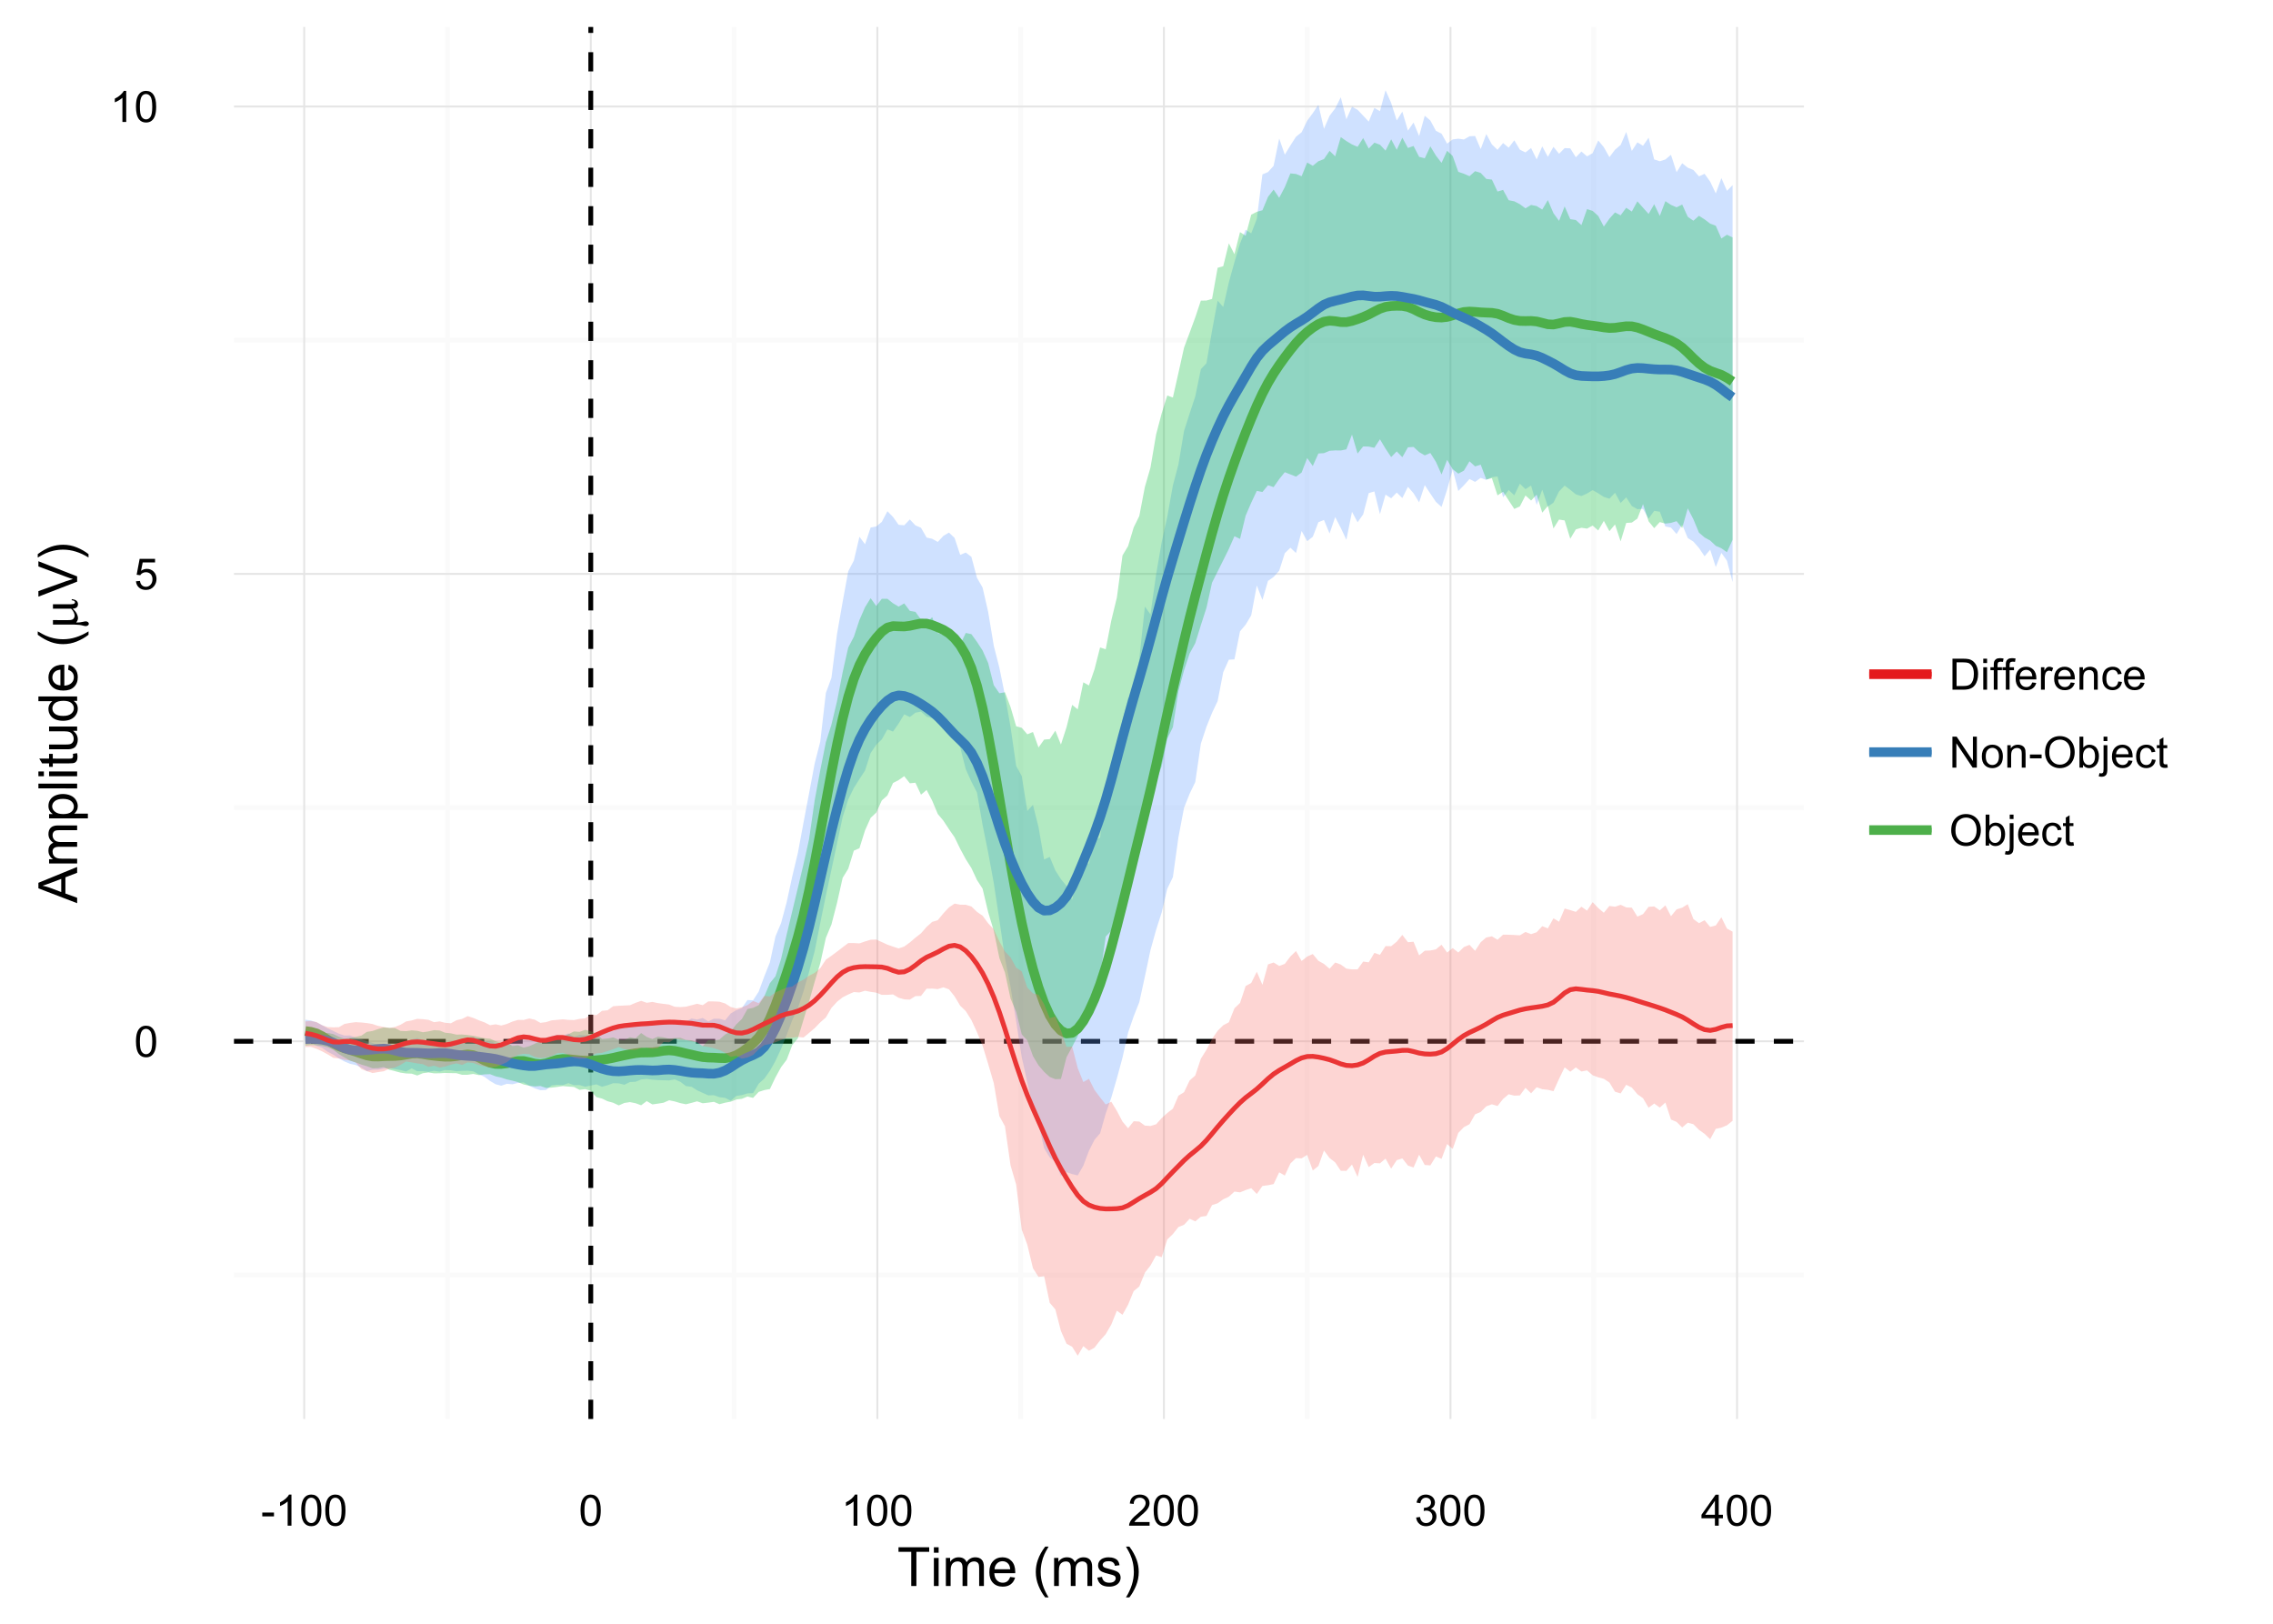 <?xml version="1.0" encoding="UTF-8"?>
<svg xmlns="http://www.w3.org/2000/svg" xmlns:xlink="http://www.w3.org/1999/xlink" width="504pt" height="360pt" viewBox="0 0 504 360" version="1.1">
<defs>
<g>
<symbol overflow="visible" id="glyph0-0">
<path style="stroke:none;" d="M 0.398 -3.391 C 0.398 -4.199 0.48 -4.852 0.648 -5.352 C 0.812 -5.844 1.062 -6.227 1.395 -6.496 C 1.723 -6.762 2.137 -6.895 2.641 -6.898 C 3.004 -6.895 3.328 -6.82 3.609 -6.676 C 3.887 -6.523 4.113 -6.312 4.297 -6.035 C 4.477 -5.754 4.621 -5.41 4.723 -5.012 C 4.824 -4.605 4.875 -4.066 4.879 -3.391 C 4.875 -2.582 4.793 -1.93 4.629 -1.438 C 4.465 -0.938 4.215 -0.555 3.887 -0.289 C 3.555 -0.016 3.141 0.117 2.641 0.117 C 1.973 0.117 1.453 -0.117 1.078 -0.594 C 0.625 -1.164 0.398 -2.098 0.398 -3.391 Z M 1.266 -3.391 C 1.266 -2.258 1.395 -1.508 1.66 -1.137 C 1.922 -0.762 2.25 -0.574 2.641 -0.578 C 3.023 -0.574 3.348 -0.762 3.613 -1.141 C 3.875 -1.512 4.008 -2.262 4.012 -3.391 C 4.008 -4.52 3.875 -5.27 3.613 -5.645 C 3.348 -6.012 3.02 -6.199 2.629 -6.203 C 2.238 -6.199 1.93 -6.035 1.703 -5.711 C 1.41 -5.289 1.266 -4.516 1.266 -3.391 Z M 1.266 -3.391 "/>
</symbol>
<symbol overflow="visible" id="glyph0-1">
<path style="stroke:none;" d="M 0.398 -1.801 L 1.285 -1.875 C 1.348 -1.441 1.5 -1.117 1.742 -0.902 C 1.977 -0.684 2.266 -0.574 2.605 -0.578 C 3.008 -0.574 3.352 -0.727 3.637 -1.035 C 3.914 -1.34 4.055 -1.746 4.059 -2.254 C 4.055 -2.734 3.918 -3.113 3.652 -3.395 C 3.379 -3.668 3.027 -3.809 2.594 -3.812 C 2.316 -3.809 2.07 -3.746 1.855 -3.625 C 1.633 -3.5 1.461 -3.34 1.34 -3.145 L 0.547 -3.25 L 1.215 -6.777 L 4.633 -6.777 L 4.633 -5.973 L 1.891 -5.973 L 1.52 -4.125 C 1.926 -4.41 2.359 -4.551 2.816 -4.555 C 3.414 -4.551 3.922 -4.344 4.336 -3.93 C 4.746 -3.512 4.949 -2.977 4.953 -2.328 C 4.949 -1.703 4.77 -1.168 4.41 -0.719 C 3.969 -0.16 3.367 0.117 2.605 0.117 C 1.977 0.117 1.465 -0.055 1.074 -0.406 C 0.676 -0.754 0.453 -1.219 0.398 -1.801 Z M 0.398 -1.801 "/>
</symbol>
<symbol overflow="visible" id="glyph0-2">
<path style="stroke:none;" d="M 3.578 0 L 2.734 0 L 2.734 -5.375 C 2.527 -5.18 2.262 -4.988 1.934 -4.793 C 1.602 -4.598 1.305 -4.453 1.047 -4.359 L 1.047 -5.176 C 1.516 -5.395 1.926 -5.664 2.281 -5.98 C 2.633 -6.293 2.883 -6.598 3.031 -6.898 L 3.578 -6.898 Z M 3.578 0 "/>
</symbol>
<symbol overflow="visible" id="glyph0-3">
<path style="stroke:none;" d="M 0.305 -2.062 L 0.305 -2.91 L 2.898 -2.91 L 2.898 -2.062 Z M 0.305 -2.062 "/>
</symbol>
<symbol overflow="visible" id="glyph0-4">
<path style="stroke:none;" d="M 4.832 -0.812 L 4.832 0 L 0.289 0 C 0.281 -0.203 0.316 -0.398 0.391 -0.586 C 0.504 -0.895 0.688 -1.199 0.945 -1.5 C 1.195 -1.797 1.562 -2.141 2.047 -2.539 C 2.789 -3.148 3.297 -3.637 3.562 -3.996 C 3.824 -4.352 3.953 -4.688 3.957 -5.012 C 3.953 -5.34 3.836 -5.621 3.598 -5.855 C 3.355 -6.082 3.043 -6.199 2.664 -6.203 C 2.254 -6.199 1.93 -6.078 1.688 -5.836 C 1.441 -5.59 1.316 -5.25 1.316 -4.824 L 0.449 -4.914 C 0.508 -5.559 0.73 -6.051 1.121 -6.391 C 1.504 -6.727 2.023 -6.895 2.68 -6.898 C 3.336 -6.895 3.859 -6.715 4.246 -6.352 C 4.629 -5.984 4.82 -5.531 4.824 -4.992 C 4.82 -4.715 4.766 -4.441 4.652 -4.18 C 4.539 -3.91 4.352 -3.633 4.094 -3.34 C 3.832 -3.047 3.398 -2.645 2.793 -2.133 C 2.285 -1.707 1.961 -1.418 1.816 -1.266 C 1.672 -1.113 1.551 -0.961 1.461 -0.812 Z M 4.832 -0.812 "/>
</symbol>
<symbol overflow="visible" id="glyph0-5">
<path style="stroke:none;" d="M 0.402 -1.812 L 1.246 -1.926 C 1.34 -1.445 1.504 -1.102 1.738 -0.895 C 1.969 -0.68 2.254 -0.574 2.594 -0.578 C 2.988 -0.574 3.324 -0.711 3.598 -0.988 C 3.871 -1.262 4.008 -1.602 4.008 -2.012 C 4.008 -2.395 3.879 -2.715 3.629 -2.969 C 3.371 -3.219 3.051 -3.344 2.664 -3.348 C 2.5 -3.344 2.301 -3.312 2.066 -3.254 L 2.16 -3.992 C 2.215 -3.984 2.262 -3.984 2.297 -3.984 C 2.656 -3.984 2.977 -4.078 3.266 -4.266 C 3.551 -4.453 3.695 -4.742 3.699 -5.133 C 3.695 -5.441 3.59 -5.695 3.383 -5.902 C 3.172 -6.102 2.902 -6.203 2.574 -6.207 C 2.242 -6.203 1.969 -6.102 1.754 -5.895 C 1.531 -5.688 1.391 -5.379 1.332 -4.969 L 0.488 -5.117 C 0.586 -5.68 0.82 -6.121 1.188 -6.434 C 1.551 -6.742 2.008 -6.895 2.555 -6.898 C 2.93 -6.895 3.273 -6.816 3.59 -6.656 C 3.902 -6.496 4.145 -6.277 4.312 -6 C 4.48 -5.719 4.562 -5.422 4.566 -5.113 C 4.562 -4.812 4.484 -4.543 4.324 -4.301 C 4.164 -4.059 3.926 -3.863 3.617 -3.723 C 4.02 -3.625 4.336 -3.43 4.562 -3.137 C 4.785 -2.84 4.898 -2.473 4.902 -2.031 C 4.898 -1.426 4.68 -0.918 4.246 -0.504 C 3.805 -0.09 3.25 0.117 2.586 0.121 C 1.98 0.117 1.48 -0.059 1.086 -0.418 C 0.684 -0.773 0.457 -1.238 0.402 -1.812 Z M 0.402 -1.812 "/>
</symbol>
<symbol overflow="visible" id="glyph0-6">
<path style="stroke:none;" d="M 3.102 0 L 3.102 -1.645 L 0.121 -1.645 L 0.121 -2.418 L 3.258 -6.871 L 3.945 -6.871 L 3.945 -2.418 L 4.875 -2.418 L 4.875 -1.645 L 3.945 -1.645 L 3.945 0 Z M 3.102 -2.418 L 3.102 -5.516 L 0.953 -2.418 Z M 3.102 -2.418 "/>
</symbol>
<symbol overflow="visible" id="glyph0-7">
<path style="stroke:none;" d="M 0.742 0 L 0.742 -6.871 L 3.109 -6.871 C 3.641 -6.867 4.047 -6.836 4.332 -6.773 C 4.723 -6.68 5.059 -6.516 5.34 -6.281 C 5.699 -5.973 5.973 -5.578 6.152 -5.105 C 6.332 -4.625 6.422 -4.082 6.422 -3.473 C 6.422 -2.949 6.359 -2.488 6.238 -2.086 C 6.113 -1.68 5.957 -1.344 5.77 -1.082 C 5.578 -0.816 5.371 -0.609 5.145 -0.461 C 4.918 -0.309 4.645 -0.195 4.324 -0.117 C 4.004 -0.039 3.633 0 3.219 0 Z M 1.648 -0.812 L 3.117 -0.812 C 3.57 -0.809 3.926 -0.852 4.184 -0.938 C 4.441 -1.02 4.645 -1.137 4.801 -1.293 C 5.012 -1.508 5.18 -1.797 5.305 -2.164 C 5.422 -2.523 5.484 -2.965 5.484 -3.488 C 5.484 -4.203 5.363 -4.758 5.129 -5.145 C 4.891 -5.527 4.605 -5.785 4.27 -5.922 C 4.023 -6.012 3.633 -6.059 3.094 -6.062 L 1.648 -6.062 Z M 1.648 -0.812 "/>
</symbol>
<symbol overflow="visible" id="glyph0-8">
<path style="stroke:none;" d="M 0.637 -5.902 L 0.637 -6.871 L 1.48 -6.871 L 1.48 -5.902 Z M 0.637 0 L 0.637 -4.977 L 1.48 -4.977 L 1.48 0 Z M 0.637 0 "/>
</symbol>
<symbol overflow="visible" id="glyph0-9">
<path style="stroke:none;" d="M 0.836 0 L 0.836 -4.32 L 0.09 -4.32 L 0.09 -4.977 L 0.836 -4.977 L 0.836 -5.508 C 0.832 -5.84 0.859 -6.086 0.922 -6.254 C 1 -6.469 1.145 -6.648 1.352 -6.785 C 1.555 -6.918 1.84 -6.984 2.211 -6.988 C 2.445 -6.984 2.711 -6.957 3 -6.906 L 2.875 -6.168 C 2.695 -6.195 2.527 -6.211 2.375 -6.215 C 2.117 -6.211 1.938 -6.156 1.832 -6.051 C 1.723 -5.938 1.668 -5.734 1.672 -5.438 L 1.672 -4.977 L 2.645 -4.977 L 2.645 -4.32 L 1.672 -4.32 L 1.672 0 Z M 0.836 0 "/>
</symbol>
<symbol overflow="visible" id="glyph0-10">
<path style="stroke:none;" d="M 4.039 -1.602 L 4.914 -1.496 C 4.773 -0.98 4.52 -0.586 4.148 -0.309 C 3.773 -0.027 3.297 0.109 2.723 0.113 C 1.992 0.109 1.414 -0.109 0.992 -0.559 C 0.562 -1.004 0.352 -1.633 0.352 -2.445 C 0.352 -3.281 0.566 -3.934 0.996 -4.395 C 1.426 -4.855 1.984 -5.086 2.676 -5.09 C 3.34 -5.086 3.883 -4.859 4.309 -4.41 C 4.727 -3.953 4.938 -3.316 4.941 -2.5 C 4.938 -2.445 4.938 -2.371 4.938 -2.273 L 1.223 -2.273 C 1.25 -1.727 1.406 -1.305 1.688 -1.016 C 1.965 -0.723 2.309 -0.578 2.727 -0.582 C 3.031 -0.578 3.297 -0.66 3.52 -0.824 C 3.734 -0.984 3.906 -1.242 4.039 -1.602 Z M 1.27 -2.969 L 4.051 -2.969 C 4.008 -3.383 3.902 -3.695 3.73 -3.91 C 3.461 -4.23 3.113 -4.395 2.688 -4.398 C 2.297 -4.395 1.969 -4.266 1.707 -4.008 C 1.441 -3.746 1.297 -3.398 1.27 -2.969 Z M 1.27 -2.969 "/>
</symbol>
<symbol overflow="visible" id="glyph0-11">
<path style="stroke:none;" d="M 0.625 0 L 0.625 -4.977 L 1.383 -4.977 L 1.383 -4.223 C 1.574 -4.574 1.75 -4.809 1.918 -4.922 C 2.078 -5.031 2.262 -5.086 2.461 -5.09 C 2.742 -5.086 3.031 -4.996 3.328 -4.82 L 3.039 -4.035 C 2.828 -4.156 2.621 -4.219 2.418 -4.219 C 2.23 -4.219 2.066 -4.16 1.922 -4.051 C 1.773 -3.938 1.668 -3.785 1.609 -3.59 C 1.512 -3.289 1.465 -2.961 1.469 -2.605 L 1.469 0 Z M 0.625 0 "/>
</symbol>
<symbol overflow="visible" id="glyph0-12">
<path style="stroke:none;" d="M 0.633 0 L 0.633 -4.977 L 1.391 -4.977 L 1.391 -4.27 C 1.754 -4.812 2.285 -5.086 2.977 -5.09 C 3.273 -5.086 3.547 -5.031 3.801 -4.926 C 4.051 -4.816 4.238 -4.676 4.367 -4.504 C 4.488 -4.328 4.578 -4.121 4.633 -3.883 C 4.66 -3.723 4.676 -3.449 4.68 -3.062 L 4.68 0 L 3.836 0 L 3.836 -3.027 C 3.832 -3.367 3.797 -3.625 3.734 -3.797 C 3.664 -3.969 3.551 -4.105 3.387 -4.207 C 3.219 -4.309 3.02 -4.359 2.797 -4.359 C 2.434 -4.359 2.125 -4.242 1.867 -4.016 C 1.605 -3.785 1.477 -3.355 1.477 -2.719 L 1.477 0 Z M 0.633 0 "/>
</symbol>
<symbol overflow="visible" id="glyph0-13">
<path style="stroke:none;" d="M 3.883 -1.824 L 4.711 -1.715 C 4.617 -1.141 4.383 -0.691 4.012 -0.371 C 3.637 -0.047 3.18 0.109 2.641 0.113 C 1.957 0.109 1.41 -0.109 0.996 -0.555 C 0.582 -0.996 0.375 -1.633 0.375 -2.469 C 0.375 -3.004 0.461 -3.477 0.641 -3.879 C 0.816 -4.281 1.09 -4.582 1.453 -4.785 C 1.816 -4.984 2.211 -5.086 2.645 -5.09 C 3.18 -5.086 3.621 -4.949 3.969 -4.68 C 4.309 -4.402 4.531 -4.016 4.633 -3.516 L 3.812 -3.391 C 3.73 -3.723 3.59 -3.973 3.395 -4.145 C 3.191 -4.309 2.953 -4.395 2.676 -4.398 C 2.25 -4.395 1.906 -4.242 1.641 -3.941 C 1.375 -3.633 1.242 -3.148 1.242 -2.492 C 1.242 -1.82 1.367 -1.336 1.625 -1.035 C 1.879 -0.73 2.215 -0.578 2.629 -0.582 C 2.957 -0.578 3.234 -0.68 3.457 -0.887 C 3.68 -1.086 3.82 -1.398 3.883 -1.824 Z M 3.883 -1.824 "/>
</symbol>
<symbol overflow="visible" id="glyph0-14">
<path style="stroke:none;" d="M 0.73 0 L 0.73 -6.871 L 1.664 -6.871 L 5.273 -1.477 L 5.273 -6.871 L 6.145 -6.871 L 6.145 0 L 5.211 0 L 1.602 -5.398 L 1.602 0 Z M 0.73 0 "/>
</symbol>
<symbol overflow="visible" id="glyph0-15">
<path style="stroke:none;" d="M 0.32 -2.488 C 0.316 -3.406 0.57 -4.09 1.086 -4.539 C 1.512 -4.902 2.035 -5.086 2.652 -5.09 C 3.336 -5.086 3.895 -4.863 4.332 -4.418 C 4.762 -3.969 4.98 -3.348 4.984 -2.559 C 4.98 -1.914 4.883 -1.41 4.695 -1.047 C 4.5 -0.676 4.223 -0.391 3.855 -0.191 C 3.488 0.012 3.086 0.109 2.652 0.113 C 1.953 0.109 1.391 -0.109 0.965 -0.555 C 0.531 -1 0.316 -1.645 0.32 -2.488 Z M 1.188 -2.488 C 1.184 -1.848 1.32 -1.371 1.602 -1.055 C 1.875 -0.738 2.227 -0.578 2.652 -0.582 C 3.07 -0.578 3.418 -0.738 3.699 -1.059 C 3.973 -1.375 4.113 -1.859 4.117 -2.516 C 4.113 -3.129 3.973 -3.598 3.695 -3.914 C 3.414 -4.23 3.066 -4.387 2.652 -4.391 C 2.227 -4.387 1.875 -4.23 1.602 -3.918 C 1.32 -3.602 1.184 -3.125 1.188 -2.488 Z M 1.188 -2.488 "/>
</symbol>
<symbol overflow="visible" id="glyph0-16">
<path style="stroke:none;" d="M 0.465 -3.348 C 0.461 -4.484 0.77 -5.379 1.383 -6.023 C 1.992 -6.668 2.781 -6.988 3.754 -6.992 C 4.387 -6.988 4.957 -6.84 5.469 -6.539 C 5.977 -6.234 6.367 -5.809 6.633 -5.27 C 6.898 -4.723 7.031 -4.109 7.035 -3.426 C 7.031 -2.727 6.891 -2.102 6.613 -1.555 C 6.328 -1 5.93 -0.586 5.418 -0.305 C 4.898 -0.023 4.344 0.117 3.75 0.117 C 3.102 0.117 2.523 -0.039 2.016 -0.352 C 1.504 -0.664 1.117 -1.09 0.855 -1.629 C 0.594 -2.168 0.461 -2.738 0.465 -3.348 Z M 1.402 -3.332 C 1.398 -2.5 1.621 -1.848 2.07 -1.375 C 2.512 -0.895 3.07 -0.656 3.746 -0.66 C 4.426 -0.656 4.988 -0.898 5.434 -1.383 C 5.871 -1.863 6.094 -2.543 6.098 -3.43 C 6.094 -3.984 6 -4.473 5.812 -4.895 C 5.625 -5.309 5.348 -5.633 4.984 -5.867 C 4.617 -6.094 4.207 -6.211 3.758 -6.211 C 3.109 -6.211 2.559 -5.988 2.098 -5.547 C 1.633 -5.102 1.398 -4.363 1.402 -3.332 Z M 1.402 -3.332 "/>
</symbol>
<symbol overflow="visible" id="glyph0-17">
<path style="stroke:none;" d="M 1.41 0 L 0.629 0 L 0.629 -6.871 L 1.473 -6.871 L 1.473 -4.422 C 1.824 -4.863 2.281 -5.086 2.836 -5.09 C 3.141 -5.086 3.43 -5.023 3.707 -4.902 C 3.977 -4.777 4.199 -4.605 4.379 -4.383 C 4.551 -4.16 4.691 -3.891 4.793 -3.574 C 4.895 -3.258 4.945 -2.918 4.945 -2.562 C 4.945 -1.707 4.734 -1.051 4.312 -0.586 C 3.891 -0.121 3.383 0.109 2.793 0.113 C 2.203 0.109 1.742 -0.133 1.41 -0.625 Z M 1.402 -2.527 C 1.398 -1.926 1.48 -1.496 1.645 -1.234 C 1.906 -0.797 2.266 -0.578 2.723 -0.582 C 3.09 -0.578 3.41 -0.738 3.68 -1.062 C 3.945 -1.379 4.078 -1.855 4.082 -2.492 C 4.078 -3.141 3.949 -3.621 3.695 -3.934 C 3.434 -4.238 3.121 -4.395 2.762 -4.398 C 2.387 -4.395 2.07 -4.234 1.805 -3.918 C 1.535 -3.594 1.398 -3.129 1.402 -2.527 Z M 1.402 -2.527 "/>
</symbol>
<symbol overflow="visible" id="glyph0-18">
<path style="stroke:none;" d="M 0.629 -5.891 L 0.629 -6.871 L 1.473 -6.871 L 1.473 -5.891 Z M -0.441 1.93 L -0.281 1.215 C -0.109 1.254 0.023 1.277 0.117 1.281 C 0.289 1.277 0.414 1.219 0.5 1.109 C 0.582 0.992 0.625 0.707 0.629 0.254 L 0.629 -4.977 L 1.473 -4.977 L 1.473 0.273 C 1.469 0.883 1.391 1.309 1.234 1.551 C 1.027 1.859 0.688 2.016 0.219 2.02 C -0.008 2.016 -0.223 1.984 -0.441 1.93 Z M -0.441 1.93 "/>
</symbol>
<symbol overflow="visible" id="glyph0-19">
<path style="stroke:none;" d="M 2.477 -0.754 L 2.598 -0.008 C 2.355 0.043 2.145 0.062 1.961 0.066 C 1.652 0.062 1.414 0.02 1.246 -0.078 C 1.074 -0.172 0.957 -0.301 0.891 -0.461 C 0.82 -0.617 0.785 -0.949 0.789 -1.457 L 0.789 -4.32 L 0.168 -4.32 L 0.168 -4.977 L 0.789 -4.977 L 0.789 -6.211 L 1.625 -6.719 L 1.625 -4.977 L 2.477 -4.977 L 2.477 -4.32 L 1.625 -4.32 L 1.625 -1.41 C 1.621 -1.168 1.637 -1.012 1.668 -0.945 C 1.695 -0.875 1.746 -0.82 1.816 -0.781 C 1.883 -0.738 1.977 -0.719 2.105 -0.723 C 2.195 -0.719 2.32 -0.73 2.477 -0.754 Z M 2.477 -0.754 "/>
</symbol>
<symbol overflow="visible" id="glyph1-0">
<path style="stroke:none;" d="M 3.109 0 L 3.109 -7.578 L 0.281 -7.578 L 0.281 -8.59 L 7.09 -8.59 L 7.09 -7.578 L 4.25 -7.578 L 4.25 0 Z M 3.109 0 "/>
</symbol>
<symbol overflow="visible" id="glyph1-1">
<path style="stroke:none;" d="M 0.797 -7.375 L 0.797 -8.59 L 1.852 -8.59 L 1.852 -7.375 Z M 0.797 0 L 0.797 -6.223 L 1.852 -6.223 L 1.852 0 Z M 0.797 0 "/>
</symbol>
<symbol overflow="visible" id="glyph1-2">
<path style="stroke:none;" d="M 0.789 0 L 0.789 -6.223 L 1.734 -6.223 L 1.734 -5.352 C 1.93 -5.648 2.188 -5.895 2.512 -6.082 C 2.836 -6.27 3.207 -6.363 3.621 -6.363 C 4.082 -6.363 4.457 -6.266 4.754 -6.074 C 5.043 -5.883 5.254 -5.617 5.379 -5.273 C 5.871 -6 6.512 -6.363 7.301 -6.363 C 7.918 -6.363 8.391 -6.191 8.723 -5.848 C 9.055 -5.504 9.223 -4.977 9.223 -4.273 L 9.223 0 L 8.172 0 L 8.172 -3.922 C 8.168 -4.34 8.133 -4.645 8.07 -4.832 C 8 -5.016 7.879 -5.164 7.699 -5.277 C 7.52 -5.391 7.309 -5.449 7.066 -5.449 C 6.629 -5.449 6.266 -5.301 5.977 -5.012 C 5.688 -4.719 5.543 -4.254 5.543 -3.617 L 5.543 0 L 4.488 0 L 4.488 -4.043 C 4.488 -4.512 4.402 -4.863 4.23 -5.098 C 4.059 -5.332 3.777 -5.449 3.387 -5.449 C 3.09 -5.449 2.812 -5.371 2.562 -5.215 C 2.309 -5.059 2.129 -4.828 2.016 -4.527 C 1.898 -4.227 1.84 -3.793 1.844 -3.227 L 1.844 0 Z M 0.789 0 "/>
</symbol>
<symbol overflow="visible" id="glyph1-3">
<path style="stroke:none;" d="M 5.051 -2.004 L 6.141 -1.867 C 5.969 -1.23 5.648 -0.738 5.184 -0.387 C 4.719 -0.035 4.125 0.141 3.406 0.141 C 2.492 0.141 1.77 -0.137 1.238 -0.699 C 0.699 -1.254 0.434 -2.043 0.438 -3.059 C 0.434 -4.105 0.703 -4.918 1.246 -5.496 C 1.781 -6.074 2.48 -6.363 3.344 -6.363 C 4.176 -6.363 4.855 -6.078 5.383 -5.512 C 5.91 -4.945 6.176 -4.148 6.176 -3.125 C 6.176 -3.059 6.172 -2.965 6.172 -2.844 L 1.531 -2.844 C 1.562 -2.156 1.758 -1.633 2.109 -1.27 C 2.457 -0.906 2.891 -0.727 3.41 -0.727 C 3.797 -0.727 4.125 -0.828 4.402 -1.031 C 4.672 -1.234 4.891 -1.559 5.051 -2.004 Z M 1.586 -3.711 L 5.062 -3.711 C 5.016 -4.227 4.883 -4.621 4.664 -4.887 C 4.328 -5.293 3.891 -5.496 3.359 -5.496 C 2.871 -5.496 2.465 -5.332 2.137 -5.008 C 1.805 -4.684 1.621 -4.25 1.586 -3.711 Z M 1.586 -3.711 "/>
</symbol>
<symbol overflow="visible" id="glyph1-4">
<path style="stroke:none;" d=""/>
</symbol>
<symbol overflow="visible" id="glyph1-5">
<path style="stroke:none;" d="M 2.805 2.523 C 2.223 1.785 1.73 0.93 1.328 -0.055 C 0.926 -1.035 0.727 -2.055 0.727 -3.109 C 0.727 -4.039 0.875 -4.93 1.18 -5.781 C 1.523 -6.77 2.066 -7.754 2.805 -8.734 L 3.562 -8.734 C 3.086 -7.918 2.773 -7.34 2.625 -6.996 C 2.383 -6.457 2.195 -5.895 2.062 -5.309 C 1.895 -4.574 1.809 -3.84 1.812 -3.105 C 1.809 -1.227 2.395 0.648 3.562 2.523 Z M 2.805 2.523 "/>
</symbol>
<symbol overflow="visible" id="glyph1-6">
<path style="stroke:none;" d="M 0.367 -1.859 L 1.414 -2.023 C 1.469 -1.602 1.633 -1.281 1.902 -1.059 C 2.168 -0.836 2.543 -0.727 3.023 -0.727 C 3.508 -0.727 3.867 -0.824 4.102 -1.023 C 4.336 -1.219 4.453 -1.449 4.453 -1.719 C 4.453 -1.953 4.348 -2.141 4.141 -2.281 C 3.996 -2.371 3.637 -2.492 3.062 -2.637 C 2.289 -2.832 1.754 -3 1.457 -3.145 C 1.156 -3.285 0.93 -3.48 0.777 -3.734 C 0.621 -3.984 0.543 -4.266 0.547 -4.57 C 0.543 -4.844 0.605 -5.098 0.734 -5.34 C 0.859 -5.574 1.035 -5.773 1.254 -5.93 C 1.418 -6.047 1.641 -6.148 1.926 -6.234 C 2.207 -6.32 2.512 -6.363 2.836 -6.363 C 3.324 -6.363 3.75 -6.293 4.121 -6.152 C 4.488 -6.012 4.762 -5.82 4.938 -5.578 C 5.113 -5.336 5.234 -5.016 5.305 -4.617 L 4.273 -4.477 C 4.223 -4.797 4.086 -5.047 3.863 -5.227 C 3.637 -5.406 3.32 -5.496 2.914 -5.496 C 2.426 -5.496 2.082 -5.414 1.875 -5.254 C 1.664 -5.094 1.559 -4.906 1.562 -4.695 C 1.559 -4.555 1.602 -4.434 1.695 -4.324 C 1.773 -4.211 1.91 -4.117 2.098 -4.043 C 2.203 -4.004 2.512 -3.914 3.031 -3.773 C 3.773 -3.574 4.293 -3.41 4.59 -3.285 C 4.879 -3.156 5.113 -2.973 5.285 -2.73 C 5.453 -2.488 5.535 -2.188 5.539 -1.828 C 5.535 -1.477 5.434 -1.145 5.23 -0.832 C 5.023 -0.52 4.727 -0.277 4.34 -0.113 C 3.953 0.059 3.516 0.141 3.031 0.141 C 2.219 0.141 1.602 -0.027 1.18 -0.363 C 0.754 -0.699 0.484 -1.195 0.367 -1.859 Z M 0.367 -1.859 "/>
</symbol>
<symbol overflow="visible" id="glyph1-7">
<path style="stroke:none;" d="M 1.484 2.523 L 0.727 2.523 C 1.891 0.648 2.473 -1.227 2.477 -3.105 C 2.473 -3.84 2.391 -4.566 2.227 -5.289 C 2.094 -5.875 1.906 -6.438 1.672 -6.977 C 1.516 -7.328 1.203 -7.914 0.727 -8.734 L 1.484 -8.734 C 2.215 -7.754 2.758 -6.77 3.109 -5.781 C 3.41 -4.93 3.562 -4.039 3.562 -3.109 C 3.562 -2.055 3.359 -1.035 2.957 -0.055 C 2.551 0.93 2.059 1.785 1.484 2.523 Z M 1.484 2.523 "/>
</symbol>
<symbol overflow="visible" id="glyph2-0">
<path style="stroke:none;" d="M 0 0.016 L -8.59 -3.281 L -8.59 -4.508 L 0 -8.023 L 0 -6.727 L -2.602 -5.727 L -2.602 -2.133 L 0 -1.188 Z M -3.527 -2.461 L -3.527 -5.375 L -5.906 -4.477 C -6.629 -4.203 -7.223 -4 -7.688 -3.867 C -7.133 -3.758 -6.586 -3.602 -6.047 -3.406 Z M -3.527 -2.461 "/>
</symbol>
<symbol overflow="visible" id="glyph2-1">
<path style="stroke:none;" d="M 0 -0.789 L -6.223 -0.793 L -6.223 -1.734 L -5.352 -1.734 C -5.648 -1.93 -5.895 -2.188 -6.082 -2.512 C -6.27 -2.836 -6.363 -3.207 -6.363 -3.621 C -6.363 -4.082 -6.266 -4.457 -6.074 -4.754 C -5.883 -5.043 -5.617 -5.254 -5.273 -5.379 C -6 -5.871 -6.363 -6.512 -6.363 -7.301 C -6.363 -7.918 -6.191 -8.391 -5.848 -8.723 C -5.504 -9.055 -4.977 -9.223 -4.27 -9.223 L 0 -9.223 L 0 -8.172 L -3.918 -8.172 C -4.336 -8.168 -4.641 -8.133 -4.828 -8.07 C -5.016 -8 -5.164 -7.879 -5.277 -7.699 C -5.391 -7.52 -5.449 -7.309 -5.449 -7.066 C -5.449 -6.629 -5.301 -6.266 -5.012 -5.977 C -4.719 -5.688 -4.254 -5.543 -3.613 -5.543 L 0 -5.543 L 0 -4.488 L -4.043 -4.488 C -4.512 -4.488 -4.863 -4.402 -5.098 -4.23 C -5.332 -4.059 -5.449 -3.777 -5.449 -3.387 C -5.449 -3.09 -5.371 -2.812 -5.215 -2.562 C -5.059 -2.309 -4.828 -2.129 -4.527 -2.016 C -4.227 -1.902 -3.793 -1.844 -3.227 -1.848 L 0 -1.844 Z M 0 -0.789 "/>
</symbol>
<symbol overflow="visible" id="glyph2-2">
<path style="stroke:none;" d="M 2.383 -0.789 L -6.223 -0.793 L -6.223 -1.754 L -5.414 -1.754 C -5.73 -1.977 -5.965 -2.234 -6.125 -2.52 C -6.281 -2.805 -6.363 -3.148 -6.363 -3.559 C -6.363 -4.082 -6.227 -4.551 -5.953 -4.961 C -5.68 -5.363 -5.293 -5.672 -4.793 -5.883 C -4.293 -6.09 -3.746 -6.191 -3.156 -6.195 C -2.52 -6.191 -1.945 -6.078 -1.438 -5.852 C -0.922 -5.621 -0.531 -5.289 -0.266 -4.855 C 0.008 -4.418 0.141 -3.961 0.141 -3.48 C 0.141 -3.129 0.066 -2.812 -0.082 -2.535 C -0.23 -2.254 -0.418 -2.023 -0.645 -1.844 L 2.383 -1.844 Z M -3.078 -1.746 C -2.273 -1.746 -1.684 -1.906 -1.301 -2.23 C -0.918 -2.555 -0.727 -2.949 -0.727 -3.41 C -0.727 -3.879 -0.922 -4.277 -1.32 -4.613 C -1.711 -4.945 -2.328 -5.113 -3.164 -5.117 C -3.953 -5.113 -4.547 -4.949 -4.945 -4.625 C -5.34 -4.297 -5.535 -3.91 -5.539 -3.457 C -5.535 -3.008 -5.324 -2.609 -4.906 -2.266 C -4.484 -1.918 -3.875 -1.746 -3.078 -1.746 Z M -3.078 -1.746 "/>
</symbol>
<symbol overflow="visible" id="glyph2-3">
<path style="stroke:none;" d="M 0 -0.766 L -8.59 -0.77 L -8.59 -1.824 L 0 -1.82 Z M 0 -0.766 "/>
</symbol>
<symbol overflow="visible" id="glyph2-4">
<path style="stroke:none;" d="M -7.375 -0.797 L -8.59 -0.797 L -8.59 -1.852 L -7.375 -1.852 Z M 0 -0.797 L -6.223 -0.797 L -6.223 -1.852 L 0 -1.852 Z M 0 -0.797 "/>
</symbol>
<symbol overflow="visible" id="glyph2-5">
<path style="stroke:none;" d="M -0.941 -3.094 L -0.012 -3.246 C 0.051 -2.949 0.082 -2.684 0.082 -2.449 C 0.082 -2.066 0.023 -1.77 -0.098 -1.559 C -0.219 -1.348 -0.379 -1.199 -0.574 -1.113 C -0.77 -1.027 -1.184 -0.984 -1.82 -0.984 L -5.402 -0.984 L -5.402 -0.211 L -6.223 -0.211 L -6.223 -0.984 L -7.766 -0.984 L -8.398 -2.035 L -6.223 -2.035 L -6.223 -3.094 L -5.402 -3.094 L -5.402 -2.035 L -1.762 -2.031 C -1.461 -2.027 -1.27 -2.047 -1.184 -2.086 C -1.098 -2.125 -1.027 -2.184 -0.977 -2.27 C -0.926 -2.352 -0.902 -2.473 -0.902 -2.633 C -0.902 -2.742 -0.914 -2.898 -0.941 -3.094 Z M -0.941 -3.094 "/>
</symbol>
<symbol overflow="visible" id="glyph2-6">
<path style="stroke:none;" d="M 0 -4.867 L -0.914 -4.867 C -0.211 -4.379 0.141 -3.723 0.141 -2.895 C 0.141 -2.527 0.07 -2.184 -0.07 -1.867 C -0.211 -1.547 -0.387 -1.309 -0.598 -1.156 C -0.809 -1 -1.07 -0.895 -1.383 -0.832 C -1.59 -0.789 -1.918 -0.766 -2.367 -0.77 L -6.223 -0.77 L -6.223 -1.824 L -2.773 -1.824 C -2.219 -1.82 -1.848 -1.844 -1.656 -1.887 C -1.379 -1.949 -1.16 -2.09 -1.004 -2.309 C -0.84 -2.523 -0.762 -2.789 -0.766 -3.105 C -0.762 -3.418 -0.844 -3.715 -1.008 -3.996 C -1.172 -4.273 -1.391 -4.469 -1.672 -4.586 C -1.945 -4.699 -2.352 -4.758 -2.887 -4.758 L -6.223 -4.758 L -6.223 -5.812 L 0 -5.812 Z M 0 -4.867 "/>
</symbol>
<symbol overflow="visible" id="glyph2-7">
<path style="stroke:none;" d="M 0 -4.828 L -0.785 -4.828 C -0.168 -4.43 0.141 -3.848 0.141 -3.086 C 0.141 -2.59 0.004 -2.133 -0.27 -1.719 C -0.543 -1.297 -0.922 -0.977 -1.414 -0.75 C -1.898 -0.523 -2.465 -0.41 -3.105 -0.41 C -3.727 -0.41 -4.289 -0.512 -4.797 -0.719 C -5.301 -0.926 -5.688 -1.238 -5.957 -1.652 C -6.227 -2.066 -6.363 -2.527 -6.363 -3.043 C -6.363 -3.414 -6.281 -3.75 -6.125 -4.043 C -5.965 -4.336 -5.762 -4.574 -5.508 -4.758 L -8.59 -4.758 L -8.59 -5.809 L 0 -5.805 Z M -3.105 -1.496 C -2.309 -1.492 -1.711 -1.66 -1.316 -1.996 C -0.922 -2.328 -0.727 -2.727 -0.727 -3.188 C -0.727 -3.648 -0.914 -4.039 -1.289 -4.359 C -1.664 -4.68 -2.238 -4.84 -3.016 -4.844 C -3.867 -4.84 -4.492 -4.676 -4.895 -4.352 C -5.289 -4.023 -5.488 -3.621 -5.492 -3.141 C -5.488 -2.672 -5.297 -2.277 -4.918 -1.965 C -4.531 -1.648 -3.93 -1.492 -3.105 -1.496 Z M -3.105 -1.496 "/>
</symbol>
<symbol overflow="visible" id="glyph2-8">
<path style="stroke:none;" d="M -2.004 -5.051 L -1.867 -6.141 C -1.23 -5.969 -0.738 -5.648 -0.387 -5.184 C -0.035 -4.719 0.141 -4.125 0.141 -3.406 C 0.141 -2.492 -0.137 -1.77 -0.699 -1.238 C -1.254 -0.703 -2.043 -0.438 -3.059 -0.441 C -4.105 -0.438 -4.918 -0.707 -5.496 -1.25 C -6.074 -1.785 -6.363 -2.484 -6.363 -3.348 C -6.363 -4.176 -6.078 -4.855 -5.512 -5.383 C -4.945 -5.91 -4.148 -6.176 -3.121 -6.176 C -3.055 -6.176 -2.961 -6.172 -2.84 -6.172 L -2.844 -1.531 C -2.156 -1.566 -1.633 -1.762 -1.27 -2.109 C -0.906 -2.457 -0.727 -2.891 -0.727 -3.41 C -0.727 -3.797 -0.828 -4.125 -1.031 -4.402 C -1.234 -4.672 -1.559 -4.891 -2.004 -5.051 Z M -3.711 -1.59 L -3.707 -5.062 C -4.227 -5.016 -4.621 -4.883 -4.887 -4.664 C -5.293 -4.328 -5.496 -3.891 -5.496 -3.359 C -5.496 -2.871 -5.332 -2.465 -5.008 -2.137 C -4.684 -1.805 -4.25 -1.621 -3.711 -1.59 Z M -3.711 -1.59 "/>
</symbol>
<symbol overflow="visible" id="glyph2-9">
<path style="stroke:none;" d=""/>
</symbol>
<symbol overflow="visible" id="glyph2-10">
<path style="stroke:none;" d="M 2.523 -2.805 C 1.789 -2.223 0.934 -1.73 -0.051 -1.328 C -1.035 -0.926 -2.055 -0.727 -3.109 -0.727 C -4.039 -0.727 -4.93 -0.875 -5.781 -1.18 C -6.77 -1.527 -7.754 -2.07 -8.734 -2.809 L -8.734 -3.562 C -7.918 -3.09 -7.34 -2.777 -6.996 -2.625 C -6.457 -2.387 -5.895 -2.199 -5.309 -2.062 C -4.574 -1.895 -3.84 -1.809 -3.105 -1.812 C -1.223 -1.809 0.652 -2.395 2.523 -3.562 Z M 2.523 -2.805 "/>
</symbol>
<symbol overflow="visible" id="glyph2-11">
<path style="stroke:none;" d="M 0 -3.383 L -8.59 -0.055 L -8.59 -1.285 L -2.352 -3.516 C -1.844 -3.695 -1.375 -3.844 -0.941 -3.969 C -1.406 -4.094 -1.875 -4.25 -2.348 -4.43 L -8.59 -6.75 L -8.59 -7.91 L 0 -4.547 Z M 0 -3.383 "/>
</symbol>
<symbol overflow="visible" id="glyph2-12">
<path style="stroke:none;" d="M 2.523 -1.48 L 2.523 -0.727 C 0.652 -1.891 -1.223 -2.473 -3.105 -2.477 C -3.84 -2.477 -4.566 -2.395 -5.289 -2.227 C -5.875 -2.094 -6.438 -1.906 -6.977 -1.672 C -7.328 -1.516 -7.914 -1.203 -8.734 -0.727 L -8.734 -1.484 C -7.754 -2.215 -6.77 -2.758 -5.781 -3.113 C -4.93 -3.41 -4.039 -3.562 -3.109 -3.562 C -2.051 -3.562 -1.031 -3.359 -0.051 -2.957 C 0.934 -2.551 1.789 -2.059 2.523 -1.48 Z M 2.523 -1.48 "/>
</symbol>
<symbol overflow="visible" id="glyph3-0">
<path style="stroke:none;" d="M -5.367 -5.566 L -1.832 -5.566 C -1.359 -5.566 -1.031 -5.586 -0.848 -5.633 C -0.711 -5.664 -0.613 -5.719 -0.559 -5.789 C -0.496 -5.859 -0.469 -5.934 -0.473 -6.012 C -0.469 -6.105 -0.516 -6.195 -0.617 -6.281 C -0.711 -6.367 -0.906 -6.43 -1.199 -6.469 L -1.199 -6.711 C -0.672 -6.641 -0.309 -6.512 -0.113 -6.32 C 0.086 -6.129 0.18 -5.887 0.184 -5.594 C 0.18 -5.305 0.098 -5.074 -0.078 -4.906 C -0.25 -4.73 -0.559 -4.629 -0.996 -4.594 C -0.551 -4.195 -0.242 -3.816 -0.07 -3.457 C 0.102 -3.098 0.188 -2.789 0.188 -2.531 C 0.188 -2.352 0.152 -2.18 0.086 -2.016 C 0.02 -1.848 -0.078 -1.684 -0.215 -1.523 C 0.352 -1.516 0.844 -1.562 1.266 -1.672 C 1.566 -1.742 1.777 -1.781 1.898 -1.781 C 2.109 -1.781 2.277 -1.727 2.402 -1.617 C 2.527 -1.508 2.59 -1.387 2.59 -1.254 C 2.59 -1.113 2.535 -0.996 2.426 -0.906 C 2.277 -0.785 2.09 -0.727 1.867 -0.727 C 1.754 -0.727 1.617 -0.75 1.461 -0.797 C 1.09 -0.906 0.77 -0.973 0.5 -1 C 0.031 -1.043 -0.363 -1.066 -0.695 -1.07 L -5.367 -1.074 L -5.367 -2.059 L -1.984 -2.055 C -1.582 -2.051 -1.293 -2.086 -1.121 -2.156 C -0.941 -2.223 -0.805 -2.34 -0.707 -2.516 C -0.602 -2.684 -0.551 -2.855 -0.555 -3.031 C -0.551 -3.23 -0.609 -3.473 -0.734 -3.75 C -0.852 -4.023 -1.051 -4.305 -1.324 -4.594 L -5.367 -4.594 Z M -5.367 -5.566 "/>
</symbol>
</g>
<clipPath id="clip1">
  <path d="M 51.883 5.977 L 400.992 5.977 L 400.992 315.594 L 51.883 315.594 Z M 51.883 5.977 "/>
</clipPath>
</defs>
<g id="surface31">
<rect x="0" y="0" width="504" height="360" style="fill:rgb(100%,100%,100%);fill-opacity:1;stroke:none;"/>
<g clip-path="url(#clip1)" clip-rule="nonzero">
<path style="fill:none;stroke-width:1.067;stroke-linecap:butt;stroke-linejoin:round;stroke:rgb(98.039%,98.039%,98.039%);stroke-opacity:1;stroke-miterlimit:10;" d="M 51.883 282.68 L 399.992 282.68 "/>
<path style="fill:none;stroke-width:1.067;stroke-linecap:butt;stroke-linejoin:round;stroke:rgb(98.039%,98.039%,98.039%);stroke-opacity:1;stroke-miterlimit:10;" d="M 51.883 179.051 L 399.992 179.051 "/>
<path style="fill:none;stroke-width:1.067;stroke-linecap:butt;stroke-linejoin:round;stroke:rgb(98.039%,98.039%,98.039%);stroke-opacity:1;stroke-miterlimit:10;" d="M 51.883 75.422 L 399.992 75.422 "/>
<path style="fill:none;stroke-width:1.067;stroke-linecap:butt;stroke-linejoin:round;stroke:rgb(98.039%,98.039%,98.039%);stroke-opacity:1;stroke-miterlimit:10;" d="M 99.227 314.598 L 99.227 5.977 "/>
<path style="fill:none;stroke-width:1.067;stroke-linecap:butt;stroke-linejoin:round;stroke:rgb(98.039%,98.039%,98.039%);stroke-opacity:1;stroke-miterlimit:10;" d="M 162.766 314.598 L 162.766 5.977 "/>
<path style="fill:none;stroke-width:1.067;stroke-linecap:butt;stroke-linejoin:round;stroke:rgb(98.039%,98.039%,98.039%);stroke-opacity:1;stroke-miterlimit:10;" d="M 226.309 314.598 L 226.309 5.977 "/>
<path style="fill:none;stroke-width:1.067;stroke-linecap:butt;stroke-linejoin:round;stroke:rgb(98.039%,98.039%,98.039%);stroke-opacity:1;stroke-miterlimit:10;" d="M 289.848 314.598 L 289.848 5.977 "/>
<path style="fill:none;stroke-width:1.067;stroke-linecap:butt;stroke-linejoin:round;stroke:rgb(98.039%,98.039%,98.039%);stroke-opacity:1;stroke-miterlimit:10;" d="M 353.387 314.598 L 353.387 5.977 "/>
<path style="fill:none;stroke-width:0.427;stroke-linecap:butt;stroke-linejoin:round;stroke:rgb(89.804%,89.804%,89.804%);stroke-opacity:1;stroke-miterlimit:10;" d="M 51.883 230.867 L 399.992 230.867 "/>
<path style="fill:none;stroke-width:0.427;stroke-linecap:butt;stroke-linejoin:round;stroke:rgb(89.804%,89.804%,89.804%);stroke-opacity:1;stroke-miterlimit:10;" d="M 51.883 127.238 L 399.992 127.238 "/>
<path style="fill:none;stroke-width:0.427;stroke-linecap:butt;stroke-linejoin:round;stroke:rgb(89.804%,89.804%,89.804%);stroke-opacity:1;stroke-miterlimit:10;" d="M 51.883 23.609 L 399.992 23.609 "/>
<path style="fill:none;stroke-width:0.427;stroke-linecap:butt;stroke-linejoin:round;stroke:rgb(89.804%,89.804%,89.804%);stroke-opacity:1;stroke-miterlimit:10;" d="M 67.457 314.598 L 67.457 5.977 "/>
<path style="fill:none;stroke-width:0.427;stroke-linecap:butt;stroke-linejoin:round;stroke:rgb(89.804%,89.804%,89.804%);stroke-opacity:1;stroke-miterlimit:10;" d="M 130.996 314.598 L 130.996 5.977 "/>
<path style="fill:none;stroke-width:0.427;stroke-linecap:butt;stroke-linejoin:round;stroke:rgb(89.804%,89.804%,89.804%);stroke-opacity:1;stroke-miterlimit:10;" d="M 194.539 314.598 L 194.539 5.977 "/>
<path style="fill:none;stroke-width:0.427;stroke-linecap:butt;stroke-linejoin:round;stroke:rgb(89.804%,89.804%,89.804%);stroke-opacity:1;stroke-miterlimit:10;" d="M 258.078 314.598 L 258.078 5.977 "/>
<path style="fill:none;stroke-width:0.427;stroke-linecap:butt;stroke-linejoin:round;stroke:rgb(89.804%,89.804%,89.804%);stroke-opacity:1;stroke-miterlimit:10;" d="M 321.617 314.598 L 321.617 5.977 "/>
<path style="fill:none;stroke-width:0.427;stroke-linecap:butt;stroke-linejoin:round;stroke:rgb(89.804%,89.804%,89.804%);stroke-opacity:1;stroke-miterlimit:10;" d="M 385.16 314.598 L 385.16 5.977 "/>
<path style="fill:none;stroke-width:1.067;stroke-linecap:butt;stroke-linejoin:round;stroke:rgb(0%,0%,0%);stroke-opacity:1;stroke-dasharray:4.268,4.268;stroke-miterlimit:10;" d="M 130.996 314.598 L 130.996 5.977 "/>
<path style="fill:none;stroke-width:1.067;stroke-linecap:butt;stroke-linejoin:round;stroke:rgb(0%,0%,0%);stroke-opacity:1;stroke-dasharray:4.268,4.268;stroke-miterlimit:10;" d="M 51.883 230.867 L 399.992 230.867 "/>
<path style=" stroke:none;fill-rule:nonzero;fill:rgb(38.039%,61.176%,100%);fill-opacity:0.302;" d="M 67.703 226.074 L 68.945 226.258 L 70.188 226.664 L 71.426 227.305 L 72.668 228.012 L 73.91 228.57 L 75.148 229.18 L 76.391 229.59 L 77.633 229.566 L 78.875 230.07 L 80.113 230.406 L 81.355 230.832 L 82.598 231.227 L 83.836 231.676 L 85.078 231.676 L 86.32 231.688 L 87.562 231.594 L 88.801 231.27 L 90.043 230.977 L 91.285 230.445 L 92.523 230.133 L 93.766 230.555 L 95.008 230.727 L 96.246 230.977 L 97.488 231.387 L 98.73 231.445 L 99.973 231.09 L 101.211 230.875 L 102.453 230.461 L 103.695 230.035 L 104.934 229.895 L 106.176 230.367 L 107.418 230.797 L 108.66 230.879 L 109.898 231.246 L 111.141 231.246 L 112.383 230.953 L 113.621 231.184 L 114.863 230.328 L 116.105 230.441 L 117.348 230.469 L 118.586 230.316 L 119.828 230.488 L 121.07 230.074 L 122.309 229.73 L 123.551 229.418 L 124.793 229.613 L 126.031 229.105 L 127.273 229.895 L 128.516 229.453 L 129.754 229.535 L 130.996 229.539 L 132.238 228.785 L 133.48 229.391 L 134.719 228.305 L 135.961 228.586 L 137.203 227.773 L 138.441 227.605 L 139.684 227.09 L 140.926 226.996 L 142.164 227.254 L 143.406 227.133 L 144.648 226.641 L 145.891 226.586 L 147.129 226.68 L 148.371 226.59 L 149.613 226.605 L 150.852 226.098 L 152.094 226.488 L 153.336 225.812 L 154.574 226.039 L 155.816 225.695 L 157.059 226.449 L 158.301 225.859 L 159.539 225.867 L 160.781 226.215 L 162.023 224.695 L 163.262 223.973 L 164.504 223.484 L 165.746 221.707 L 166.988 221.77 L 168.227 219.848 L 169.469 216.48 L 170.711 213.355 L 171.949 207.613 L 173.191 204.66 L 174.434 200.008 L 175.676 194.285 L 176.914 189.102 L 178.156 182.422 L 179.398 175.887 L 180.637 169.301 L 181.879 164.426 L 183.121 153.637 L 184.359 150.273 L 185.602 140.523 L 186.844 133.43 L 188.086 126.648 L 189.324 124.293 L 190.566 119.004 L 191.809 120.668 L 193.047 116.961 L 194.289 116.719 L 195.527 115.711 L 196.773 113.34 L 198.012 114.617 L 199.25 116.355 L 200.496 116.461 L 201.738 115.16 L 202.977 116.48 L 204.215 117.016 L 205.461 119.18 L 206.699 119.457 L 207.938 120.148 L 209.184 118.805 L 210.422 118.082 L 211.66 119.262 L 212.906 123.016 L 214.145 122.504 L 215.387 123.457 L 216.629 128.105 L 217.871 130.266 L 219.109 135.664 L 220.355 143.176 L 221.594 148.031 L 222.832 154.141 L 224.07 161.152 L 225.316 169.801 L 226.555 172.07 L 227.793 179.805 L 229.039 178.453 L 230.277 183.371 L 231.52 190.566 L 232.762 189.98 L 234.004 192.973 L 235.242 194.914 L 236.488 196.434 L 237.727 199.5 L 238.965 193.488 L 240.211 191.055 L 241.449 191.496 L 242.688 186.234 L 243.926 185.711 L 245.172 175.348 L 246.41 173.141 L 247.652 165.332 L 248.895 159.879 L 250.137 154.688 L 251.375 154.887 L 252.621 146.055 L 253.859 134.484 L 255.098 136.207 L 256.344 127.367 L 257.582 120.203 L 258.82 114.59 L 260.066 107.633 L 261.305 102.941 L 262.543 95.539 L 263.785 91.66 L 265.027 87.898 L 266.27 81.855 L 267.508 80.535 L 268.754 73.289 L 269.992 66.652 L 271.23 68.07 L 272.477 62.598 L 273.715 58.121 L 274.953 53.992 L 276.199 50.938 L 277.438 51.742 L 278.676 48.527 L 279.922 38.664 L 281.16 38.148 L 282.402 36.773 L 283.641 30.703 L 284.887 34.293 L 286.125 32.246 L 287.363 30.32 L 288.609 29.324 L 289.848 26.773 L 291.086 25.086 L 292.332 23.242 L 293.57 28.559 L 294.809 25.668 L 296.055 24.035 L 297.293 21.57 L 298.535 26.441 L 299.781 23.66 L 301.02 24.336 L 302.258 25.648 L 303.496 26.957 L 304.742 23.91 L 305.98 24.648 L 307.219 20.004 L 308.465 22.816 L 309.703 26.707 L 310.945 24.746 L 312.188 28.973 L 313.43 27.168 L 314.668 30.168 L 315.914 25.66 L 317.152 26.711 L 318.391 29.004 L 319.637 29.633 L 320.875 31.848 L 322.113 30.91 L 323.352 30.746 L 324.598 30.93 L 325.836 30.215 L 327.078 30.152 L 328.32 33.051 L 329.562 29.711 L 330.801 32.016 L 332.047 33.219 L 333.285 31.711 L 334.523 32.742 L 335.77 31.109 L 337.008 33.188 L 338.246 33.793 L 339.492 32.82 L 340.73 35.348 L 341.969 32.457 L 343.211 34.762 L 344.453 32.551 L 345.695 34.094 L 346.934 32.836 L 348.18 32.891 L 349.418 34.867 L 350.656 33.594 L 351.902 34.664 L 353.141 33.957 L 354.379 31.133 L 355.625 32.641 L 356.863 34.844 L 358.102 33.191 L 359.348 32.148 L 360.586 29.258 L 361.828 33.465 L 363.066 31.555 L 364.312 32.324 L 365.551 30.535 L 366.789 35.352 L 368.035 35.746 L 369.273 35.352 L 370.512 34.328 L 371.758 38.18 L 372.996 36.191 L 374.234 37.176 L 375.48 37.688 L 376.719 39.098 L 377.961 38.535 L 379.203 40.266 L 380.445 42.887 L 381.684 39.484 L 382.922 42.309 L 384.168 41.047 L 384.168 129.055 L 382.922 124.309 L 381.684 122.582 L 380.445 125.715 L 379.203 121.863 L 377.961 123.34 L 376.719 121.492 L 375.48 120.078 L 374.234 119.285 L 372.996 116.305 L 371.758 118.41 L 370.512 116.98 L 369.273 116.73 L 368.035 113.449 L 366.789 113.262 L 365.551 114.984 L 364.312 112.836 L 363.066 112.887 L 361.828 112.195 L 360.586 110.27 L 359.348 111.508 L 358.102 109.254 L 356.863 110.566 L 355.625 110.176 L 354.379 109.371 L 353.141 108.664 L 351.902 109.418 L 350.656 109.977 L 349.418 109.605 L 348.18 108.602 L 346.934 107.664 L 345.695 108.949 L 344.453 111.453 L 343.211 112.312 L 341.969 108.566 L 340.73 111.941 L 339.492 107.66 L 338.246 108.445 L 337.008 107.246 L 335.77 109.812 L 334.523 108.641 L 333.285 110.266 L 332.047 105.645 L 330.801 105.809 L 329.562 106.406 L 328.32 105.949 L 327.078 106.84 L 325.836 106.199 L 324.598 107.594 L 323.352 108.859 L 322.113 104.098 L 320.875 108.551 L 319.637 112.391 L 318.391 111.273 L 317.152 109.43 L 315.914 107.551 L 314.668 111.371 L 313.43 109.363 L 312.188 107.93 L 310.945 110.418 L 309.703 109.207 L 308.465 110.477 L 307.219 109.66 L 305.98 113.996 L 304.742 108.957 L 303.496 109.332 L 302.258 114.043 L 301.02 115.793 L 299.781 113.469 L 298.535 119.676 L 297.293 117.035 L 296.055 114.645 L 294.809 118.277 L 293.57 115.277 L 292.332 115.785 L 291.086 119.016 L 289.848 119.977 L 288.609 117.727 L 287.363 122.609 L 286.125 121.434 L 284.887 122.652 L 283.641 126.531 L 282.402 127.914 L 281.16 128.789 L 279.922 133.004 L 278.676 129.816 L 277.438 136.422 L 276.199 138.496 L 274.953 139.977 L 273.715 146.195 L 272.477 146.258 L 271.23 149.051 L 269.992 155.438 L 268.754 158.039 L 267.508 161.145 L 266.27 164.883 L 265.027 173.395 L 263.785 175.98 L 262.543 179.086 L 261.305 185.582 L 260.066 194.48 L 258.82 197.051 L 257.582 202.312 L 256.344 206.168 L 255.098 210.656 L 253.859 216.52 L 252.621 222.188 L 251.375 225.336 L 250.137 228.938 L 248.895 234.496 L 247.652 239.086 L 246.41 243.359 L 245.172 246.898 L 243.926 251.277 L 242.688 252.699 L 241.449 255.156 L 240.211 258.449 L 238.965 260.605 L 237.727 260.305 L 236.488 259.875 L 235.242 260.754 L 234.004 257.605 L 232.762 256.598 L 231.52 254.602 L 230.277 249.234 L 229.039 245.523 L 227.793 240.031 L 226.555 234.383 L 225.316 226.457 L 224.07 218.789 L 222.832 212.434 L 221.594 203.98 L 220.355 195.809 L 219.109 189.008 L 217.871 182.914 L 216.629 175.707 L 215.387 173.297 L 214.145 170.555 L 212.906 165.691 L 211.66 162.363 L 210.422 159.801 L 209.184 159.156 L 207.938 157.758 L 206.699 159.238 L 205.461 158.895 L 204.215 157.773 L 202.977 158.016 L 201.738 158.977 L 200.496 158.375 L 199.25 160.426 L 198.012 162.199 L 196.773 161.719 L 195.527 163.93 L 194.289 165.125 L 193.047 166.965 L 191.809 170.832 L 190.566 172.738 L 189.324 174.707 L 188.086 177.25 L 186.844 181.16 L 185.602 186.992 L 184.359 192.816 L 183.121 198.555 L 181.879 204.641 L 180.637 210.895 L 179.398 215.465 L 178.156 219.816 L 176.914 223.512 L 175.676 226.156 L 174.434 229.445 L 173.191 232.543 L 171.949 235.211 L 170.711 237.414 L 169.469 239.156 L 168.227 240.266 L 166.988 242.359 L 165.746 242.418 L 164.504 242.789 L 163.262 242.98 L 162.023 244.043 L 160.781 243.406 L 159.539 243.266 L 158.301 242.816 L 157.059 242.859 L 155.816 242.309 L 154.574 241.734 L 153.336 240.957 L 152.094 240.793 L 150.852 239.844 L 149.613 239.312 L 148.371 239.539 L 147.129 239.508 L 145.891 239.465 L 144.648 239.375 L 143.406 239.211 L 142.164 239.332 L 140.926 239.84 L 139.684 239.902 L 138.441 240.504 L 137.203 240.191 L 135.961 240.164 L 134.719 240.605 L 133.48 240.949 L 132.238 240.414 L 130.996 240.672 L 129.754 240.945 L 128.516 240.57 L 127.273 240.598 L 126.031 240.145 L 124.793 240.586 L 123.551 240.5 L 122.309 240.648 L 121.07 241.656 L 119.828 241.707 L 118.586 241.309 L 117.348 240.711 L 116.105 239.98 L 114.863 240.09 L 113.621 240.398 L 112.383 240.293 L 111.141 240.715 L 109.898 240.391 L 108.66 239.66 L 107.418 238.742 L 106.176 238.191 L 104.934 237.523 L 103.695 237.387 L 102.453 237.418 L 101.211 237.516 L 99.973 237.289 L 98.73 237.234 L 97.488 237.59 L 96.246 237.41 L 95.008 237.652 L 93.766 237.496 L 92.523 237.504 L 91.285 236.863 L 90.043 237.562 L 88.801 237.246 L 87.562 237.043 L 86.32 236.781 L 85.078 236.926 L 83.836 237.176 L 82.598 237.184 L 81.355 237.457 L 80.113 236.688 L 78.875 236.129 L 77.633 235.867 L 76.391 235.344 L 75.148 234.66 L 73.91 233.828 L 72.668 233.199 L 71.426 232.309 L 70.188 231.91 L 68.945 231.102 L 67.703 230.922 Z M 67.703 226.074 "/>
<path style=" stroke:none;fill-rule:nonzero;fill:rgb(0%,72.941%,21.961%);fill-opacity:0.302;" d="M 67.703 228.855 L 68.945 228.949 L 70.188 228.82 L 71.426 229.07 L 72.668 229.008 L 73.91 229.262 L 75.148 229.867 L 76.391 230.305 L 77.633 230.086 L 78.875 229.895 L 80.113 229.617 L 81.355 228.77 L 82.598 228.582 L 83.836 228.152 L 85.078 227.793 L 86.32 227.91 L 87.562 227.93 L 88.801 228.555 L 90.043 228.617 L 91.285 228.438 L 92.523 228.539 L 93.766 228.855 L 95.008 228.668 L 96.246 228.395 L 97.488 228.469 L 98.73 228.973 L 99.973 229.094 L 101.211 229.383 L 102.453 229.355 L 103.695 229.469 L 104.934 229.645 L 106.176 229.906 L 107.418 230.176 L 108.66 230.289 L 109.898 230.848 L 111.141 231.207 L 112.383 231.027 L 113.621 231.926 L 114.863 231.742 L 116.105 232.277 L 117.348 231.957 L 118.586 231.395 L 119.828 230.766 L 121.07 230.324 L 122.309 229.934 L 123.551 229.648 L 124.793 229.848 L 126.031 229.289 L 127.273 228.68 L 128.516 228.77 L 129.754 228.32 L 130.996 228.652 L 132.238 229.117 L 133.48 230.355 L 134.719 230.242 L 135.961 230.004 L 137.203 230.523 L 138.441 230.605 L 139.684 229.969 L 140.926 230.203 L 142.164 229.031 L 143.406 229.898 L 144.648 230.359 L 145.891 229.828 L 147.129 229.992 L 148.371 230.281 L 149.613 230.148 L 150.852 230.082 L 152.094 230.551 L 153.336 230.629 L 154.574 231.074 L 155.816 231.941 L 157.059 230.582 L 158.301 230.66 L 159.539 230.477 L 160.781 229.363 L 162.023 228.68 L 163.262 227.102 L 164.504 225.906 L 165.746 223.703 L 166.988 223.449 L 168.227 222.844 L 169.469 220.906 L 170.711 217.977 L 171.949 216.457 L 173.191 212.598 L 174.434 207.191 L 175.676 201.988 L 176.914 196.844 L 178.156 191.613 L 179.398 186.051 L 180.637 177.473 L 181.879 170.77 L 183.121 164.551 L 184.359 160.645 L 185.602 155.453 L 186.844 149.043 L 188.086 143.551 L 189.324 141.195 L 190.566 137.461 L 191.809 134.621 L 193.047 132.621 L 194.289 134.363 L 195.527 132.754 L 196.773 132.758 L 198.012 133.75 L 199.25 134.496 L 200.496 133.777 L 201.738 135.434 L 202.977 135.656 L 204.215 137.355 L 205.461 138.102 L 206.699 136.82 L 207.938 140.379 L 209.184 140.676 L 210.422 139.41 L 211.66 141.93 L 212.906 142.906 L 214.145 140.332 L 215.387 140.594 L 216.629 142.309 L 217.871 144.219 L 219.109 146.996 L 220.355 151.914 L 221.594 153.699 L 222.832 153.484 L 224.07 156.746 L 225.316 161.012 L 226.555 161.375 L 227.793 162.801 L 229.039 162.285 L 230.277 165.723 L 231.52 163.977 L 232.762 163.871 L 234.004 161.992 L 235.242 165.078 L 236.488 161.227 L 237.727 156.273 L 238.965 157.273 L 240.211 151.277 L 241.449 151.98 L 242.688 148.398 L 243.926 143.543 L 245.172 143.957 L 246.41 137.57 L 247.652 132.469 L 248.895 123.148 L 250.137 121.074 L 251.375 116.941 L 252.621 114.402 L 253.859 107.941 L 255.098 103.672 L 256.344 96.344 L 257.582 91.637 L 258.82 87.684 L 260.066 88.141 L 261.305 82.648 L 262.543 77.078 L 263.785 73.754 L 265.027 70.375 L 266.27 66.656 L 267.508 66.629 L 268.754 66.27 L 269.992 59.371 L 271.23 59.023 L 272.477 53.949 L 273.715 56.355 L 274.953 51.465 L 276.199 52.262 L 277.438 47.605 L 278.676 46.965 L 279.922 46.621 L 281.16 43.648 L 282.402 42.031 L 283.641 43.855 L 284.887 41.484 L 286.125 38.441 L 287.363 38.57 L 288.609 39.07 L 289.848 36.031 L 291.086 36.766 L 292.332 35.746 L 293.57 35.266 L 294.809 33.445 L 296.055 34.656 L 297.293 30.395 L 298.535 31.27 L 299.781 32.02 L 301.02 32.555 L 302.258 30.605 L 303.496 32.938 L 304.742 31.637 L 305.98 32.078 L 307.219 33.395 L 308.465 30.887 L 309.703 33.207 L 310.945 30.531 L 312.188 32.812 L 313.43 32.363 L 314.668 34.77 L 315.914 35.102 L 317.152 32.445 L 318.391 34.496 L 319.637 36.105 L 320.875 33.426 L 322.113 34.598 L 323.352 38.098 L 324.598 38.52 L 325.836 39.062 L 327.078 37.953 L 328.32 38.34 L 329.562 39.672 L 330.801 39.812 L 332.047 42.461 L 333.285 42.102 L 334.523 44.391 L 335.77 44.633 L 337.008 45.273 L 338.246 46.188 L 339.492 45.434 L 340.73 45.691 L 341.969 46.457 L 343.211 44.363 L 344.453 47.27 L 345.695 48.969 L 346.934 45.762 L 348.18 48.59 L 349.418 48.781 L 350.656 49.906 L 351.902 46.352 L 353.141 46.762 L 354.379 47.863 L 355.625 50.23 L 356.863 48.477 L 358.102 47.094 L 359.348 47.738 L 360.586 46.062 L 361.828 46.895 L 363.066 44.633 L 364.312 46.047 L 365.551 47.43 L 366.789 45.277 L 368.035 47.859 L 369.273 44.598 L 370.512 45.422 L 371.758 45.965 L 372.996 45.344 L 374.234 48.059 L 375.48 48.938 L 376.719 47.844 L 377.961 48.637 L 379.203 49.586 L 380.445 50.039 L 381.684 52.871 L 382.922 52.043 L 384.168 52.641 L 384.168 119.688 L 382.922 122.438 L 381.684 121.555 L 380.445 121.016 L 379.203 119.84 L 377.961 119.16 L 376.719 118.094 L 375.48 115.129 L 374.234 112.711 L 372.996 117.078 L 371.758 115.551 L 370.512 115.93 L 369.273 116.09 L 368.035 115.75 L 366.789 117.102 L 365.551 115.578 L 364.312 111.766 L 363.066 114.977 L 361.828 115.863 L 360.586 115.941 L 359.348 120.031 L 358.102 116.277 L 356.863 117.766 L 355.625 115.484 L 354.379 117.617 L 353.141 116.52 L 351.902 117.199 L 350.656 117.012 L 349.418 117.371 L 348.18 119.445 L 346.934 115.387 L 345.695 115.191 L 344.453 117.164 L 343.211 112.172 L 341.969 113.664 L 340.73 109.676 L 339.492 110.977 L 338.246 109.852 L 337.008 112.27 L 335.77 112.84 L 334.523 110.938 L 333.285 109.027 L 332.047 109.828 L 330.801 106.02 L 329.562 106.293 L 328.32 103.02 L 327.078 103.41 L 325.836 102.277 L 324.598 104.344 L 323.352 105.012 L 322.113 104.023 L 320.875 101.965 L 319.637 105.199 L 318.391 102.395 L 317.152 100.434 L 315.914 100.965 L 314.668 100.219 L 313.43 99.094 L 312.188 99.172 L 310.945 101.367 L 309.703 100.082 L 308.465 101.34 L 307.219 99.473 L 305.98 97.395 L 304.742 99.285 L 303.496 99.012 L 302.258 98.98 L 301.02 100.555 L 299.781 96.359 L 298.535 99.625 L 297.293 99.879 L 296.055 99.863 L 294.809 99.949 L 293.57 100.469 L 292.332 100.543 L 291.086 103.32 L 289.848 101.555 L 288.609 104.77 L 287.363 105.672 L 286.125 105.184 L 284.887 104.691 L 283.641 106.234 L 282.402 108 L 281.16 107.582 L 279.922 109.078 L 278.676 108.84 L 277.438 111.461 L 276.199 114.336 L 274.953 119.48 L 273.715 118.887 L 272.477 121.707 L 271.23 124.223 L 269.992 126.703 L 268.754 129.168 L 267.508 134.773 L 266.27 138.621 L 265.027 142.609 L 263.785 144.883 L 262.543 148.621 L 261.305 153.207 L 260.066 161.238 L 258.82 163.777 L 257.582 169.906 L 256.344 173.172 L 255.098 174.91 L 253.859 182.441 L 252.621 182.375 L 251.375 188.199 L 250.137 191.285 L 248.895 199.395 L 247.652 201.996 L 246.41 206.363 L 245.172 207.648 L 243.926 216.445 L 242.688 219.883 L 241.449 222.793 L 240.211 225.684 L 238.965 229.707 L 237.727 232.105 L 236.488 234.391 L 235.242 239.219 L 234.004 239.262 L 232.762 238.773 L 231.52 237.648 L 230.277 236.199 L 229.039 234.141 L 227.793 230.664 L 226.555 229.34 L 225.316 224.32 L 224.07 221.391 L 222.832 215.637 L 221.594 212.402 L 220.355 206.359 L 219.109 202.234 L 217.871 197.023 L 216.629 195.113 L 215.387 192.453 L 214.145 190.492 L 212.906 188.191 L 211.66 185.629 L 210.422 183.848 L 209.184 181.957 L 207.938 180.469 L 206.699 177.516 L 205.461 175.141 L 204.215 176.188 L 202.977 173.539 L 201.738 173.664 L 200.496 172.086 L 199.25 172.953 L 198.012 173.598 L 196.773 176.359 L 195.527 177.461 L 194.289 180.164 L 193.047 181.332 L 191.809 184.094 L 190.566 188.062 L 189.324 188.598 L 188.086 192.609 L 186.844 194.629 L 185.602 200.164 L 184.359 204.969 L 183.121 207.945 L 181.879 213.559 L 180.637 217.688 L 179.398 222.059 L 178.156 226.121 L 176.914 230.199 L 175.676 231.699 L 174.434 234.949 L 173.191 236.605 L 171.949 238.867 L 170.711 241.457 L 169.469 241.684 L 168.227 242.086 L 166.988 243.414 L 165.746 243.105 L 164.504 243.617 L 163.262 243.77 L 162.023 244.254 L 160.781 244.48 L 159.539 244.809 L 158.301 244.289 L 157.059 244.465 L 155.816 244.602 L 154.574 244.176 L 153.336 244.516 L 152.094 244.828 L 150.852 244.57 L 149.613 244.203 L 148.371 243.938 L 147.129 244.484 L 145.891 244.684 L 144.648 244.859 L 143.406 244.125 L 142.164 245.047 L 140.926 244.594 L 139.684 244.348 L 138.441 244.535 L 137.203 245.082 L 135.961 244.492 L 134.719 244.152 L 133.48 243.559 L 132.238 243.246 L 130.996 241.855 L 129.754 241.473 L 128.516 241.637 L 127.273 240.996 L 126.031 240.898 L 124.793 240.797 L 123.551 240.984 L 122.309 241.137 L 121.07 241.199 L 119.828 240.781 L 118.586 240.875 L 117.348 240.723 L 116.105 240.441 L 114.863 239.934 L 113.621 239.59 L 112.383 239.32 L 111.141 238.914 L 109.898 238.637 L 108.66 238.156 L 107.418 238.203 L 106.176 238.367 L 104.934 238.098 L 103.695 238.285 L 102.453 238.297 L 101.211 237.938 L 99.973 237.918 L 98.73 237.879 L 97.488 237.957 L 96.246 237.969 L 95.008 237.777 L 93.766 237.941 L 92.523 238.449 L 91.285 238.043 L 90.043 237.996 L 88.801 237.816 L 87.562 237.484 L 86.32 237.164 L 85.078 236.582 L 83.836 236.82 L 82.598 236.848 L 81.355 236.395 L 80.113 236.023 L 78.875 235.559 L 77.633 235.168 L 76.391 234.449 L 75.148 233.711 L 73.91 232.762 L 72.668 232.191 L 71.426 231.879 L 70.188 231.738 L 68.945 231.715 L 67.703 231.809 Z M 67.703 228.855 "/>
<path style="fill:none;stroke-width:2.134;stroke-linecap:butt;stroke-linejoin:round;stroke:rgb(30.196%,68.627%,29.02%);stroke-opacity:1;stroke-miterlimit:1;" d="M 67.703 228.59 L 68.945 228.762 L 70.188 229.117 L 71.426 229.738 L 72.668 230.535 L 73.91 231.32 L 75.148 231.953 L 76.391 232.418 L 77.633 232.789 L 78.875 233.168 L 80.113 233.598 L 81.355 234 L 82.598 234.23 L 83.836 234.25 L 85.078 234.176 L 86.32 234.141 L 87.562 234.121 L 88.801 234.016 L 90.043 233.812 L 91.285 233.598 L 92.523 233.539 L 93.766 233.699 L 95.008 233.914 L 96.246 234.066 L 97.488 234.199 L 98.73 234.289 L 99.973 234.273 L 101.211 234.145 L 102.453 233.926 L 103.695 233.77 L 104.934 233.938 L 106.176 234.469 L 107.418 235.109 L 108.66 235.617 L 109.898 235.883 L 111.141 235.895 L 112.383 235.738 L 113.621 235.477 L 114.863 235.23 L 116.105 235.234 L 117.348 235.508 L 118.586 235.824 L 119.828 235.945 L 121.07 235.762 L 122.309 235.344 L 123.551 234.949 L 124.793 234.785 L 126.031 234.828 L 127.273 234.957 L 128.516 235.094 L 129.754 235.164 L 130.996 235.148 L 132.238 235.062 L 133.48 234.945 L 134.719 234.777 L 135.961 234.535 L 137.203 234.246 L 138.441 233.973 L 139.684 233.723 L 140.926 233.496 L 142.164 233.367 L 143.406 233.355 L 144.648 233.324 L 145.891 233.172 L 147.129 232.965 L 148.371 232.871 L 149.613 232.984 L 150.852 233.25 L 152.094 233.551 L 153.336 233.828 L 154.574 234.117 L 155.816 234.363 L 157.059 234.473 L 158.301 234.504 L 159.539 234.578 L 160.781 234.605 L 162.023 234.414 L 163.262 233.949 L 164.504 233.242 L 165.746 232.34 L 166.988 231.297 L 168.227 230.004 L 169.469 228.227 L 170.711 225.836 L 171.949 222.848 L 173.191 219.426 L 174.434 215.77 L 175.676 211.922 L 176.914 207.723 L 178.156 202.938 L 179.398 197.449 L 180.637 191.281 L 181.879 184.652 L 183.121 177.883 L 184.359 171.258 L 185.602 165.008 L 186.844 159.34 L 188.086 154.48 L 189.324 150.531 L 190.566 147.434 L 191.809 145.02 L 193.047 143.082 L 194.289 141.438 L 195.527 140.062 L 196.773 139.141 L 198.012 138.812 L 199.25 138.867 L 200.496 138.902 L 201.738 138.75 L 202.977 138.473 L 204.215 138.234 L 205.461 138.254 L 206.699 138.59 L 207.938 139.078 L 209.184 139.641 L 210.422 140.414 L 211.66 141.547 L 212.906 143.09 L 214.145 145.18 L 215.387 148.086 L 216.629 152.012 L 217.871 157 L 219.109 162.977 L 220.355 169.734 L 221.594 176.953 L 222.832 184.332 L 224.07 191.574 L 225.316 198.398 L 226.555 204.59 L 227.793 210.055 L 229.039 214.824 L 230.277 218.934 L 231.52 222.387 L 232.762 225.141 L 234.004 227.168 L 235.242 228.5 L 236.488 229.137 L 237.727 229 L 238.965 228.066 L 240.211 226.422 L 241.449 224.199 L 242.688 221.477 L 243.926 218.242 L 245.172 214.434 L 246.41 210.078 L 247.652 205.371 L 248.895 200.488 L 250.137 195.453 L 251.375 190.34 L 252.621 185.277 L 253.859 180.242 L 255.098 175.078 L 256.344 169.656 L 257.582 163.973 L 258.82 158.266 L 260.066 152.766 L 261.305 147.402 L 262.543 142.086 L 263.785 136.969 L 265.027 132.121 L 266.27 127.426 L 267.508 122.773 L 268.754 118.215 L 269.992 113.875 L 271.23 109.812 L 272.477 106.035 L 273.715 102.516 L 274.953 99.148 L 276.199 95.91 L 277.438 92.832 L 278.676 89.926 L 279.922 87.254 L 281.16 84.887 L 282.402 82.809 L 283.641 80.945 L 284.887 79.215 L 286.125 77.582 L 287.363 76.07 L 288.609 74.73 L 289.848 73.594 L 291.086 72.645 L 292.332 71.859 L 293.57 71.312 L 294.809 71.102 L 296.055 71.207 L 297.293 71.406 L 298.535 71.422 L 299.781 71.16 L 301.02 70.754 L 302.258 70.293 L 303.496 69.738 L 304.742 69.078 L 305.98 68.453 L 307.219 68.035 L 308.465 67.852 L 309.703 67.801 L 310.945 67.832 L 312.188 68.059 L 313.43 68.551 L 314.668 69.184 L 315.914 69.734 L 317.152 70.109 L 318.391 70.336 L 319.637 70.406 L 320.875 70.266 L 322.113 69.926 L 323.352 69.5 L 324.598 69.172 L 325.836 69.074 L 327.078 69.141 L 328.32 69.25 L 329.562 69.312 L 330.801 69.359 L 332.047 69.566 L 333.285 70.004 L 334.523 70.527 L 335.77 70.941 L 337.008 71.156 L 338.246 71.184 L 339.492 71.16 L 340.73 71.273 L 341.969 71.578 L 343.211 71.895 L 344.453 71.953 L 345.695 71.691 L 346.934 71.387 L 348.18 71.328 L 349.418 71.543 L 350.656 71.832 L 351.902 72.047 L 353.141 72.203 L 354.379 72.375 L 355.625 72.586 L 356.863 72.723 L 358.102 72.672 L 359.348 72.492 L 360.586 72.332 L 361.828 72.352 L 363.066 72.621 L 364.312 73.059 L 365.551 73.559 L 366.789 74.066 L 368.035 74.527 L 369.273 74.965 L 370.512 75.488 L 371.758 76.16 L 372.996 77.051 L 374.234 78.188 L 375.48 79.434 L 376.719 80.582 L 377.961 81.527 L 379.203 82.211 L 380.445 82.668 L 381.684 83.109 L 382.922 83.766 L 384.168 84.59 "/>
<path style="fill:none;stroke-width:2.134;stroke-linecap:butt;stroke-linejoin:round;stroke:rgb(21.569%,49.412%,72.157%);stroke-opacity:1;stroke-miterlimit:1;" d="M 67.703 230.371 L 68.945 230.328 L 70.188 230.352 L 71.426 230.5 L 72.668 230.762 L 73.91 231.184 L 75.148 231.781 L 76.391 232.383 L 77.633 232.758 L 78.875 232.895 L 80.113 232.891 L 81.355 232.816 L 82.598 232.699 L 83.836 232.562 L 85.078 232.492 L 86.32 232.609 L 87.562 232.91 L 88.801 233.227 L 90.043 233.391 L 91.285 233.406 L 92.523 233.418 L 93.766 233.488 L 95.008 233.543 L 96.246 233.531 L 97.488 233.48 L 98.73 233.496 L 99.973 233.656 L 101.211 233.852 L 102.453 233.996 L 103.695 234.09 L 104.934 234.164 L 106.176 234.27 L 107.418 234.43 L 108.66 234.586 L 109.898 234.789 L 111.141 235.09 L 112.383 235.438 L 113.621 235.758 L 114.863 236.008 L 116.105 236.215 L 117.348 236.355 L 118.586 236.344 L 119.828 236.18 L 121.07 236 L 122.309 235.891 L 123.551 235.793 L 124.793 235.625 L 126.031 235.434 L 127.273 235.324 L 128.516 235.383 L 129.754 235.617 L 130.996 236.012 L 132.238 236.492 L 133.48 236.938 L 134.719 237.285 L 135.961 237.488 L 137.203 237.531 L 138.441 237.453 L 139.684 237.328 L 140.926 237.234 L 142.164 237.215 L 143.406 237.27 L 144.648 237.332 L 145.891 237.293 L 147.129 237.172 L 148.371 237.129 L 149.613 237.223 L 150.852 237.406 L 152.094 237.629 L 153.336 237.812 L 154.574 237.895 L 155.816 237.941 L 157.059 238.039 L 158.301 238.055 L 159.539 237.832 L 160.781 237.352 L 162.023 236.645 L 163.262 235.82 L 164.504 235.066 L 165.746 234.445 L 166.988 233.918 L 168.227 233.27 L 169.469 232.113 L 170.711 230.297 L 171.949 227.934 L 173.191 225.098 L 174.434 221.832 L 175.676 218.254 L 176.914 214.43 L 178.156 210.203 L 179.398 205.457 L 180.637 200.281 L 181.879 194.867 L 183.121 189.438 L 184.359 184.219 L 185.602 179.277 L 186.844 174.641 L 188.086 170.445 L 189.324 166.859 L 190.566 163.938 L 191.809 161.574 L 193.047 159.617 L 194.289 157.953 L 195.527 156.52 L 196.773 155.324 L 198.012 154.496 L 199.25 154.18 L 200.496 154.309 L 201.738 154.715 L 202.977 155.328 L 204.215 156.078 L 205.461 156.887 L 206.699 157.789 L 207.938 158.871 L 209.184 160.137 L 210.422 161.496 L 211.66 162.824 L 212.906 164.027 L 214.145 165.254 L 215.387 166.859 L 216.629 169.133 L 217.871 172.113 L 219.109 175.668 L 220.355 179.535 L 221.594 183.41 L 222.832 187.051 L 224.07 190.348 L 225.316 193.293 L 226.555 195.883 L 227.793 198.094 L 229.039 199.91 L 230.277 201.238 L 231.52 201.895 L 232.762 201.836 L 234.004 201.246 L 235.242 200.254 L 236.488 198.77 L 237.727 196.637 L 238.965 193.938 L 240.211 190.953 L 241.449 187.898 L 242.688 184.703 L 243.926 181.191 L 245.172 177.273 L 246.41 172.93 L 247.652 168.27 L 248.895 163.57 L 250.137 159.043 L 251.375 154.691 L 252.621 150.418 L 253.859 146.09 L 255.098 141.609 L 256.344 137.004 L 257.582 132.43 L 258.82 128.043 L 260.066 123.848 L 261.305 119.742 L 262.543 115.68 L 263.785 111.688 L 265.027 107.844 L 266.27 104.199 L 267.508 100.82 L 268.754 97.734 L 269.992 94.891 L 271.23 92.262 L 272.477 89.871 L 273.715 87.672 L 274.953 85.555 L 276.199 83.414 L 277.438 81.281 L 278.676 79.344 L 279.922 77.797 L 281.16 76.598 L 282.402 75.551 L 283.641 74.508 L 284.887 73.48 L 286.125 72.566 L 287.363 71.781 L 288.609 71.039 L 289.848 70.223 L 291.086 69.309 L 292.332 68.359 L 293.57 67.551 L 294.809 67.02 L 296.055 66.688 L 297.293 66.395 L 298.535 66.078 L 299.781 65.75 L 301.02 65.512 L 302.258 65.484 L 303.496 65.633 L 304.742 65.777 L 305.98 65.773 L 307.219 65.656 L 308.465 65.586 L 309.703 65.637 L 310.945 65.82 L 312.188 66.055 L 313.43 66.277 L 314.668 66.57 L 315.914 66.93 L 317.152 67.258 L 318.391 67.582 L 319.637 68.043 L 320.875 68.652 L 322.113 69.301 L 323.352 69.891 L 324.598 70.441 L 325.836 71.02 L 327.078 71.668 L 328.32 72.375 L 329.562 73.109 L 330.801 73.922 L 332.047 74.844 L 333.285 75.801 L 334.523 76.699 L 335.77 77.496 L 337.008 78.082 L 338.246 78.395 L 339.492 78.57 L 340.73 78.855 L 341.969 79.352 L 343.211 79.961 L 344.453 80.605 L 345.695 81.332 L 346.934 82.105 L 348.18 82.77 L 349.418 83.184 L 350.656 83.348 L 351.902 83.402 L 353.141 83.445 L 354.379 83.445 L 355.625 83.371 L 356.863 83.219 L 358.102 82.938 L 359.348 82.508 L 360.586 82.043 L 361.828 81.711 L 363.066 81.582 L 364.312 81.629 L 365.551 81.754 L 366.789 81.867 L 368.035 81.926 L 369.273 81.926 L 370.512 81.949 L 371.758 82.121 L 372.996 82.453 L 374.234 82.875 L 375.48 83.297 L 376.719 83.703 L 377.961 84.113 L 379.203 84.629 L 380.445 85.32 L 381.684 86.199 L 382.922 87.184 L 384.168 88.078 "/>
<path style="fill:none;stroke-width:1.067;stroke-linecap:butt;stroke-linejoin:round;stroke:rgb(89.412%,10.196%,10.98%);stroke-opacity:1;stroke-miterlimit:1;" d="M 67.703 229.082 L 68.945 229.301 L 70.188 229.633 L 71.426 230.105 L 72.668 230.641 L 73.91 231.004 L 75.148 231.039 L 76.391 230.902 L 77.633 230.898 L 78.875 231.145 L 80.113 231.578 L 81.355 232.051 L 82.598 232.398 L 83.836 232.555 L 85.078 232.551 L 86.32 232.398 L 87.562 232.078 L 88.801 231.656 L 90.043 231.289 L 91.285 231.059 L 92.523 230.984 L 93.766 231.078 L 95.008 231.238 L 96.246 231.402 L 97.488 231.586 L 98.73 231.66 L 99.973 231.484 L 101.211 231.16 L 102.453 230.801 L 103.695 230.543 L 104.934 230.645 L 106.176 231.066 L 107.418 231.547 L 108.66 231.898 L 109.898 231.957 L 111.141 231.672 L 112.383 231.168 L 113.621 230.586 L 114.863 230.09 L 116.105 229.887 L 117.348 230.02 L 118.586 230.348 L 119.828 230.633 L 121.07 230.633 L 122.309 230.32 L 123.551 230.023 L 124.793 230.027 L 126.031 230.262 L 127.273 230.5 L 128.516 230.578 L 129.754 230.414 L 130.996 230 L 132.238 229.438 L 133.48 228.871 L 134.719 228.363 L 135.961 227.914 L 137.203 227.582 L 138.441 227.387 L 140.926 227.129 L 142.164 227.02 L 143.406 226.953 L 144.648 226.859 L 145.891 226.746 L 147.129 226.66 L 148.371 226.609 L 149.613 226.629 L 150.852 226.711 L 152.094 226.789 L 153.336 226.883 L 154.574 227.09 L 155.816 227.285 L 158.301 227.316 L 159.539 227.613 L 162.023 228.637 L 163.262 228.992 L 164.504 229.043 L 165.746 228.762 L 166.988 228.242 L 168.227 227.602 L 169.469 226.984 L 170.711 226.402 L 171.949 225.781 L 173.191 225.195 L 174.434 224.805 L 175.676 224.535 L 176.914 224.16 L 178.156 223.602 L 179.398 222.855 L 180.637 221.867 L 181.879 220.652 L 183.121 219.312 L 184.359 217.906 L 185.602 216.598 L 186.844 215.57 L 188.086 214.902 L 189.324 214.539 L 190.566 214.363 L 191.809 214.312 L 193.047 214.332 L 194.289 214.352 L 195.527 214.41 L 196.773 214.684 L 198.012 215.184 L 199.25 215.555 L 200.496 215.461 L 201.738 214.898 L 202.977 214.016 L 204.215 213.023 L 205.461 212.23 L 206.699 211.668 L 207.938 211.074 L 209.184 210.375 L 210.422 209.785 L 211.66 209.59 L 212.906 209.93 L 214.145 210.793 L 215.387 212.09 L 216.629 213.746 L 217.871 215.75 L 219.109 218.176 L 220.355 221.062 L 221.594 224.406 L 222.832 228.148 L 224.07 232.094 L 225.316 235.973 L 226.555 239.574 L 227.793 242.828 L 229.039 245.781 L 230.277 248.562 L 231.52 251.359 L 232.762 254.172 L 234.004 256.789 L 235.242 259.109 L 236.488 261.234 L 237.727 263.23 L 238.965 264.996 L 240.211 266.336 L 241.449 267.168 L 242.688 267.637 L 243.926 267.918 L 245.172 268.027 L 246.41 268.016 L 247.652 267.969 L 248.895 267.785 L 250.137 267.273 L 251.375 266.512 L 252.621 265.727 L 253.859 265.02 L 255.098 264.332 L 256.344 263.52 L 257.582 262.41 L 258.82 261.086 L 260.066 259.785 L 261.305 258.527 L 262.543 257.273 L 263.785 256.148 L 265.027 255.145 L 266.27 254.094 L 267.508 252.816 L 268.754 251.348 L 269.992 249.852 L 271.23 248.418 L 272.477 247.035 L 273.715 245.707 L 274.953 244.461 L 276.199 243.359 L 277.438 242.422 L 278.676 241.449 L 279.922 240.324 L 281.16 239.156 L 282.402 238.125 L 283.641 237.305 L 284.887 236.598 L 286.125 235.883 L 287.363 235.152 L 288.609 234.559 L 289.848 234.238 L 291.086 234.203 L 292.332 234.367 L 293.57 234.629 L 294.809 234.949 L 296.055 235.391 L 297.293 235.879 L 298.535 236.211 L 299.781 236.281 L 301.02 236.109 L 302.258 235.676 L 303.496 234.973 L 304.742 234.168 L 305.98 233.547 L 307.219 233.242 L 308.465 233.133 L 309.703 233.027 L 310.945 232.875 L 312.188 232.867 L 313.43 233.141 L 314.668 233.477 L 315.914 233.672 L 317.152 233.719 L 318.391 233.617 L 319.637 233.23 L 320.875 232.48 L 322.113 231.496 L 323.352 230.477 L 324.598 229.598 L 325.836 228.918 L 327.078 228.34 L 328.32 227.742 L 329.562 227.066 L 330.801 226.305 L 332.047 225.586 L 333.285 225.07 L 334.523 224.695 L 335.77 224.312 L 337.008 223.938 L 338.246 223.66 L 339.492 223.457 L 340.73 223.285 L 341.969 223.094 L 343.211 222.801 L 344.453 222.215 L 345.695 221.223 L 346.934 220.145 L 348.18 219.426 L 349.418 219.227 L 350.656 219.352 L 351.902 219.508 L 353.141 219.621 L 354.379 219.797 L 355.625 220.082 L 356.863 220.375 L 358.102 220.602 L 359.348 220.852 L 360.586 221.156 L 361.828 221.508 L 363.066 221.906 L 364.312 222.297 L 365.551 222.672 L 366.789 223.062 L 368.035 223.469 L 369.273 223.91 L 370.512 224.406 L 371.758 224.906 L 372.996 225.461 L 374.234 226.18 L 375.48 227.004 L 376.719 227.746 L 377.961 228.277 L 379.203 228.449 L 380.445 228.215 L 381.684 227.777 L 382.922 227.449 L 384.168 227.383 "/>
<path style=" stroke:none;fill-rule:nonzero;fill:rgb(97.255%,46.275%,42.745%);fill-opacity:0.302;" d="M 67.703 226.453 L 68.945 226.367 L 70.188 226.605 L 71.426 227.301 L 72.668 227.719 L 73.91 227.77 L 75.148 227.738 L 76.391 227.012 L 77.633 226.785 L 78.875 226.625 L 80.113 226.695 L 81.355 226.82 L 82.598 227.035 L 83.836 227.453 L 85.078 227.684 L 86.32 227.895 L 87.562 227.695 L 88.801 227.199 L 90.043 226.469 L 91.285 226.242 L 92.523 225.883 L 93.766 225.965 L 95.008 226.109 L 96.246 226.629 L 97.488 226.453 L 98.73 226.766 L 99.973 226.871 L 101.211 226.195 L 102.453 225.902 L 103.695 225.285 L 104.934 225.676 L 106.176 226.211 L 107.418 226.664 L 108.66 227.297 L 109.898 227.098 L 111.141 227.367 L 112.383 227.027 L 113.621 226.492 L 114.863 226.121 L 116.105 226.137 L 117.348 225.805 L 118.586 226.082 L 119.828 226.777 L 121.07 226.617 L 122.309 226.219 L 123.551 226.113 L 124.793 225.992 L 126.031 226.117 L 127.273 226.16 L 128.516 225.898 L 129.754 225.777 L 130.996 224.914 L 132.238 225.066 L 133.48 224.109 L 134.719 223.992 L 135.961 223.09 L 137.203 222.992 L 138.441 222.93 L 139.684 222.867 L 140.926 222.336 L 142.164 221.898 L 143.406 222.328 L 144.648 222.137 L 145.891 222.398 L 147.129 222.566 L 148.371 222.719 L 149.613 223.211 L 150.852 223.281 L 152.094 223.195 L 153.336 222.871 L 154.574 222.543 L 155.816 222.855 L 157.059 222.016 L 158.301 222.023 L 159.539 222.09 L 160.781 222.469 L 162.023 223.258 L 163.262 223.59 L 164.504 223.316 L 165.746 222.844 L 166.988 221.922 L 168.227 222.406 L 169.469 220.793 L 170.711 220.926 L 171.949 220.016 L 173.191 219.473 L 174.434 218.949 L 175.676 218.734 L 176.914 217.816 L 178.156 217.207 L 179.398 216.316 L 180.637 215.691 L 181.879 214.652 L 183.121 212.766 L 184.359 211.906 L 185.602 210.984 L 186.844 210.027 L 188.086 209.082 L 189.324 209.082 L 190.566 209.16 L 191.809 208.727 L 193.047 208.348 L 194.289 208.309 L 195.527 208.863 L 196.773 209.441 L 198.012 209.875 L 199.25 210.277 L 200.496 209.863 L 201.738 208.949 L 202.977 207.895 L 204.215 206.926 L 205.461 205.504 L 206.699 204.387 L 207.938 204.016 L 209.184 202.488 L 210.422 201.176 L 211.66 200.336 L 212.906 200.578 L 214.145 200.594 L 215.387 200.977 L 216.629 202.168 L 217.871 203.016 L 219.109 204.707 L 220.355 206.023 L 221.594 208.715 L 222.832 210.938 L 224.07 212.258 L 225.316 214.531 L 226.555 215.363 L 227.793 218.965 L 229.039 220.23 L 230.277 220.543 L 231.52 222.652 L 232.762 225.727 L 234.004 225.387 L 235.242 228.43 L 236.488 232.109 L 237.727 232.023 L 238.965 236.785 L 240.211 239.898 L 241.449 239.184 L 242.688 241.648 L 243.926 243.305 L 245.172 244.871 L 246.41 244.258 L 247.652 246.305 L 248.895 248.664 L 250.137 250.145 L 251.375 248.59 L 252.621 248.656 L 253.859 249.559 L 255.098 249.645 L 256.344 249.27 L 257.582 247.891 L 258.82 246.766 L 260.066 245.812 L 261.305 242.922 L 262.543 242.152 L 263.785 239.547 L 265.027 238.453 L 266.27 234.727 L 267.508 232.758 L 268.754 230.355 L 269.992 228.543 L 271.23 227.312 L 272.477 226.652 L 273.715 223.551 L 274.953 222.371 L 276.199 218.617 L 277.438 217.934 L 278.676 215.445 L 279.922 218.348 L 281.16 213.812 L 282.402 213.391 L 283.641 214.164 L 284.887 213.695 L 286.125 212.059 L 287.363 210.852 L 288.609 213.066 L 289.848 212.074 L 291.086 211.52 L 292.332 213.02 L 293.57 213.711 L 294.809 214.781 L 296.055 213.395 L 297.293 213.844 L 298.535 214.758 L 299.781 214.922 L 301.02 214.922 L 302.258 213.188 L 303.496 213.359 L 304.742 211.266 L 305.98 211.688 L 307.219 209.762 L 308.465 209.781 L 309.703 208.773 L 310.945 207.277 L 312.188 208.902 L 313.43 208.789 L 314.668 211.816 L 315.914 210.781 L 317.152 210.734 L 318.391 210.473 L 319.637 209.453 L 320.875 211.191 L 322.113 210.199 L 323.352 211.18 L 324.598 209.973 L 325.836 209.477 L 327.078 210.809 L 328.32 208.898 L 329.562 207.844 L 330.801 207.59 L 332.047 208.359 L 333.285 207.223 L 334.523 207.242 L 335.77 207.297 L 337.008 207.371 L 338.246 206.621 L 339.492 207.109 L 340.73 206.688 L 341.969 205.344 L 343.211 205.824 L 344.453 203.602 L 345.695 204.352 L 346.934 201.434 L 348.18 201.777 L 349.418 202.176 L 350.656 201.023 L 351.902 201.902 L 353.141 200.02 L 354.379 201.312 L 355.625 202.367 L 356.863 200.855 L 358.102 201.035 L 359.348 200.602 L 360.586 201.18 L 361.828 201.238 L 363.066 203.227 L 364.312 202.672 L 365.551 201.055 L 366.789 200.965 L 368.035 201.84 L 369.273 200.727 L 370.512 203.133 L 371.758 201.617 L 372.996 201.242 L 374.234 200.469 L 375.48 203.762 L 376.719 204.676 L 377.961 204.02 L 379.203 205.504 L 380.445 205.191 L 381.684 203.363 L 382.922 205.875 L 384.168 206.551 L 384.168 248.492 L 382.922 249.492 L 381.684 250.016 L 380.445 250.277 L 379.203 252.578 L 377.961 251.379 L 376.719 250.496 L 375.48 249.25 L 374.234 248.918 L 372.996 249.969 L 371.758 248.742 L 370.512 248.211 L 369.273 244.441 L 368.035 245.555 L 366.789 244.664 L 365.551 245.594 L 364.312 243.488 L 363.066 242.598 L 361.828 241.121 L 360.586 240.512 L 359.348 242.422 L 358.102 242.047 L 356.863 239.996 L 355.625 239.191 L 354.379 238.859 L 353.141 238.398 L 351.902 237.312 L 350.656 237.57 L 349.418 236.656 L 348.18 237.613 L 346.934 236.633 L 345.695 239.195 L 344.453 241.934 L 343.211 241.621 L 341.969 241.492 L 340.73 241.047 L 339.492 242.398 L 338.246 241.176 L 337.008 242.867 L 335.77 242.918 L 334.523 242.605 L 333.285 243.652 L 332.047 245.219 L 330.801 244.828 L 329.562 245.285 L 328.32 246.531 L 327.078 247.062 L 325.836 249.258 L 324.598 249.898 L 323.352 251.18 L 322.113 254.738 L 320.875 253.641 L 319.637 256.926 L 318.391 256.395 L 317.152 258.383 L 315.914 258.285 L 314.668 256.02 L 313.43 258.855 L 312.188 258.41 L 310.945 256.84 L 309.703 257.215 L 308.465 259.105 L 307.219 256.883 L 305.98 257.926 L 304.742 257.848 L 303.496 258.758 L 302.258 256.023 L 301.02 260.938 L 299.781 258.195 L 298.535 259.59 L 297.293 259.57 L 296.055 257.719 L 294.809 256.746 L 293.57 255.078 L 292.332 258.516 L 291.086 259.508 L 289.848 256.039 L 288.609 256.82 L 287.363 256.758 L 286.125 257.965 L 284.887 260.633 L 283.641 259.918 L 282.402 262.527 L 281.16 262.777 L 279.922 262.941 L 278.676 264.723 L 277.438 263.434 L 276.199 263.848 L 274.953 264.359 L 273.715 264.184 L 272.477 265.324 L 271.23 265.898 L 269.992 266.777 L 268.754 267.184 L 267.508 269.59 L 266.27 269.762 L 265.027 270.789 L 263.785 270.219 L 262.543 271.543 L 261.305 272.047 L 260.066 273.602 L 258.82 274.812 L 257.582 278.734 L 256.344 278.344 L 255.098 280.57 L 253.859 282.172 L 252.621 285.234 L 251.375 286.25 L 250.137 289.254 L 248.895 291.504 L 247.652 290.594 L 246.41 293.664 L 245.172 295.801 L 243.926 297.188 L 242.688 298.793 L 241.449 299.469 L 240.211 298.453 L 238.965 300.57 L 237.727 298.582 L 236.488 297.918 L 235.242 295.078 L 234.004 290.305 L 232.762 288.852 L 231.52 282.945 L 230.277 283.105 L 229.039 281.176 L 227.793 275.98 L 226.555 272.617 L 225.316 262.645 L 224.07 258.375 L 222.832 249.703 L 221.594 247.449 L 220.355 240.148 L 219.109 235.883 L 217.871 231.84 L 216.629 228.836 L 215.387 226.148 L 214.145 224.18 L 212.906 222.98 L 211.66 220.902 L 210.422 219.34 L 209.184 218.902 L 207.938 219.293 L 206.699 219.184 L 205.461 219.195 L 204.215 220.812 L 202.977 220.852 L 201.738 221.625 L 200.496 221.57 L 199.25 221.211 L 198.012 220.469 L 196.773 220.562 L 195.527 220.57 L 194.289 220.078 L 193.047 219.902 L 191.809 219.652 L 190.566 220.043 L 189.324 219.949 L 188.086 220.484 L 186.844 221.113 L 185.602 222.105 L 184.359 223.461 L 183.121 225.578 L 181.879 226.672 L 180.637 227.953 L 179.398 229.004 L 178.156 230.031 L 176.914 229.898 L 175.676 230.059 L 174.434 230.113 L 173.191 230.594 L 171.949 231.078 L 170.711 231.469 L 169.469 231.703 L 168.227 232.641 L 166.988 233.891 L 165.746 234.453 L 164.504 234.715 L 163.262 234.086 L 162.023 234.32 L 160.781 233.422 L 159.539 232.801 L 158.301 232.414 L 157.059 232.113 L 155.816 231.922 L 154.574 231.105 L 153.336 230.871 L 152.094 230.617 L 150.852 230.52 L 149.613 230.297 L 148.371 231.105 L 147.129 231.035 L 145.891 232.352 L 144.648 232.516 L 143.406 232.273 L 142.164 232.352 L 140.926 232.781 L 139.684 232.746 L 138.441 232.617 L 137.203 232.156 L 135.961 232.625 L 134.719 233.039 L 133.48 233.434 L 132.238 233.559 L 130.996 234.133 L 129.754 234.699 L 128.516 234.715 L 127.273 234.504 L 126.031 233.883 L 124.793 233.414 L 123.551 233.512 L 122.309 234.141 L 121.07 234.469 L 119.828 234.574 L 118.586 234.367 L 117.348 233.73 L 116.105 233.637 L 114.863 233.887 L 113.621 234.523 L 112.383 235.504 L 111.141 236.055 L 109.898 236.566 L 108.66 236.648 L 107.418 236.441 L 106.176 236.141 L 104.934 235.668 L 103.695 235.555 L 102.453 236.105 L 101.211 235.762 L 99.973 236.043 L 98.73 236.453 L 97.488 236.703 L 96.246 236.289 L 95.008 236.535 L 93.766 235.941 L 92.523 235.77 L 91.285 235.551 L 90.043 235.355 L 88.801 236.102 L 87.562 236.691 L 86.32 236.945 L 85.078 237.512 L 83.836 237.688 L 82.598 237.902 L 81.355 237.496 L 80.113 237.016 L 78.875 235.578 L 77.633 235.121 L 76.391 234.984 L 75.148 234.672 L 73.91 234.535 L 72.668 233.77 L 71.426 233.098 L 70.188 232.531 L 68.945 232.105 L 67.703 232.137 Z M 67.703 226.453 "/>
</g>
<g style="fill:rgb(0%,0%,0%);fill-opacity:1;">
  <use xlink:href="#glyph0-0" x="29.75" y="234.305"/>
</g>
<g style="fill:rgb(0%,0%,0%);fill-opacity:1;">
  <use xlink:href="#glyph0-1" x="29.75" y="130.676"/>
</g>
<g style="fill:rgb(0%,0%,0%);fill-opacity:1;">
  <use xlink:href="#glyph0-2" x="24.41" y="27.047"/>
  <use xlink:href="#glyph0-0" x="29.749" y="27.047"/>
</g>
<g style="fill:rgb(0%,0%,0%);fill-opacity:1;">
  <use xlink:href="#glyph0-3" x="57.852" y="338.258"/>
  <use xlink:href="#glyph0-2" x="61.048" y="338.258"/>
  <use xlink:href="#glyph0-0" x="66.388" y="338.258"/>
  <use xlink:href="#glyph0-0" x="71.727" y="338.258"/>
</g>
<g style="fill:rgb(0%,0%,0%);fill-opacity:1;">
  <use xlink:href="#glyph0-0" x="128.328" y="338.258"/>
</g>
<g style="fill:rgb(0%,0%,0%);fill-opacity:1;">
  <use xlink:href="#glyph0-2" x="186.531" y="338.258"/>
  <use xlink:href="#glyph0-0" x="191.87" y="338.258"/>
  <use xlink:href="#glyph0-0" x="197.209" y="338.258"/>
</g>
<g style="fill:rgb(0%,0%,0%);fill-opacity:1;">
  <use xlink:href="#glyph0-4" x="250.07" y="338.258"/>
  <use xlink:href="#glyph0-0" x="255.409" y="338.258"/>
  <use xlink:href="#glyph0-0" x="260.748" y="338.258"/>
</g>
<g style="fill:rgb(0%,0%,0%);fill-opacity:1;">
  <use xlink:href="#glyph0-5" x="313.609" y="338.258"/>
  <use xlink:href="#glyph0-0" x="318.948" y="338.258"/>
  <use xlink:href="#glyph0-0" x="324.288" y="338.258"/>
</g>
<g style="fill:rgb(0%,0%,0%);fill-opacity:1;">
  <use xlink:href="#glyph0-6" x="377.152" y="338.258"/>
  <use xlink:href="#glyph0-0" x="382.491" y="338.258"/>
  <use xlink:href="#glyph0-0" x="387.83" y="338.258"/>
</g>
<g style="fill:rgb(0%,0%,0%);fill-opacity:1;">
  <use xlink:href="#glyph1-0" x="198.945" y="351.633"/>
  <use xlink:href="#glyph1-1" x="206.275" y="351.633"/>
  <use xlink:href="#glyph1-2" x="208.941" y="351.633"/>
  <use xlink:href="#glyph1-3" x="218.938" y="351.633"/>
  <use xlink:href="#glyph1-4" x="225.611" y="351.633"/>
  <use xlink:href="#glyph1-5" x="228.945" y="351.633"/>
  <use xlink:href="#glyph1-2" x="232.941" y="351.633"/>
  <use xlink:href="#glyph1-6" x="242.938" y="351.633"/>
  <use xlink:href="#glyph1-7" x="248.938" y="351.633"/>
</g>
<g style="fill:rgb(0%,0%,0%);fill-opacity:1;">
  <use xlink:href="#glyph2-0" x="17.105" y="200.234"/>
  <use xlink:href="#glyph2-1" x="17.105" y="192.23"/>
  <use xlink:href="#glyph2-2" x="17.105" y="182.234"/>
  <use xlink:href="#glyph2-3" x="17.105" y="175.561"/>
  <use xlink:href="#glyph2-4" x="17.105" y="172.895"/>
  <use xlink:href="#glyph2-5" x="17.105" y="170.229"/>
  <use xlink:href="#glyph2-6" x="17.105" y="166.895"/>
  <use xlink:href="#glyph2-7" x="17.105" y="160.221"/>
  <use xlink:href="#glyph2-8" x="17.105" y="153.547"/>
  <use xlink:href="#glyph2-9" x="17.105" y="146.873"/>
  <use xlink:href="#glyph2-10" x="17.105" y="143.539"/>
</g>
<g style="fill:rgb(0%,0%,0%);fill-opacity:1;">
  <use xlink:href="#glyph3-0" x="17.105" y="139.543"/>
</g>
<g style="fill:rgb(0%,0%,0%);fill-opacity:1;">
  <use xlink:href="#glyph2-11" x="17.105" y="132.34"/>
  <use xlink:href="#glyph2-12" x="17.105" y="124.336"/>
</g>
<path style="fill:none;stroke-width:2.134;stroke-linecap:butt;stroke-linejoin:round;stroke:rgb(89.412%,10.196%,10.98%);stroke-opacity:1;stroke-miterlimit:10;" d="M 414.473 149.477 L 428.297 149.477 "/>
<path style="fill:none;stroke-width:1.067;stroke-linecap:butt;stroke-linejoin:round;stroke:rgb(89.412%,10.196%,10.98%);stroke-opacity:1;stroke-miterlimit:10;" d="M 414.473 149.477 L 428.297 149.477 "/>
<path style="fill:none;stroke-width:2.134;stroke-linecap:butt;stroke-linejoin:round;stroke:rgb(21.569%,49.412%,72.157%);stroke-opacity:1;stroke-miterlimit:10;" d="M 414.473 166.754 L 428.297 166.754 "/>
<path style="fill:none;stroke-width:1.067;stroke-linecap:butt;stroke-linejoin:round;stroke:rgb(21.569%,49.412%,72.157%);stroke-opacity:1;stroke-miterlimit:10;" d="M 414.473 166.754 L 428.297 166.754 "/>
<path style="fill:none;stroke-width:2.134;stroke-linecap:butt;stroke-linejoin:round;stroke:rgb(30.196%,68.627%,29.02%);stroke-opacity:1;stroke-miterlimit:10;" d="M 414.473 184.035 L 428.297 184.035 "/>
<path style="fill:none;stroke-width:1.067;stroke-linecap:butt;stroke-linejoin:round;stroke:rgb(30.196%,68.627%,29.02%);stroke-opacity:1;stroke-miterlimit:10;" d="M 414.473 184.035 L 428.297 184.035 "/>
<g style="fill:rgb(0%,0%,0%);fill-opacity:1;">
  <use xlink:href="#glyph0-7" x="432.188" y="152.91"/>
  <use xlink:href="#glyph0-8" x="439.12" y="152.91"/>
  <use xlink:href="#glyph0-9" x="441.253" y="152.91"/>
  <use xlink:href="#glyph0-9" x="443.92" y="152.91"/>
  <use xlink:href="#glyph0-10" x="446.587" y="152.91"/>
  <use xlink:href="#glyph0-11" x="451.927" y="152.91"/>
  <use xlink:href="#glyph0-10" x="455.123" y="152.91"/>
  <use xlink:href="#glyph0-12" x="460.462" y="152.91"/>
  <use xlink:href="#glyph0-13" x="465.802" y="152.91"/>
  <use xlink:href="#glyph0-10" x="470.602" y="152.91"/>
</g>
<g style="fill:rgb(0%,0%,0%);fill-opacity:1;">
  <use xlink:href="#glyph0-14" x="432.188" y="170.191"/>
  <use xlink:href="#glyph0-15" x="439.12" y="170.191"/>
  <use xlink:href="#glyph0-12" x="444.459" y="170.191"/>
  <use xlink:href="#glyph0-3" x="449.798" y="170.191"/>
  <use xlink:href="#glyph0-16" x="452.995" y="170.191"/>
  <use xlink:href="#glyph0-17" x="460.462" y="170.191"/>
  <use xlink:href="#glyph0-18" x="465.802" y="170.191"/>
  <use xlink:href="#glyph0-10" x="467.934" y="170.191"/>
  <use xlink:href="#glyph0-13" x="473.273" y="170.191"/>
  <use xlink:href="#glyph0-19" x="478.073" y="170.191"/>
</g>
<g style="fill:rgb(0%,0%,0%);fill-opacity:1;">
  <use xlink:href="#glyph0-16" x="432.188" y="187.473"/>
  <use xlink:href="#glyph0-17" x="439.655" y="187.473"/>
  <use xlink:href="#glyph0-18" x="444.994" y="187.473"/>
  <use xlink:href="#glyph0-10" x="447.127" y="187.473"/>
  <use xlink:href="#glyph0-13" x="452.466" y="187.473"/>
  <use xlink:href="#glyph0-19" x="457.266" y="187.473"/>
</g>
</g>
</svg>

